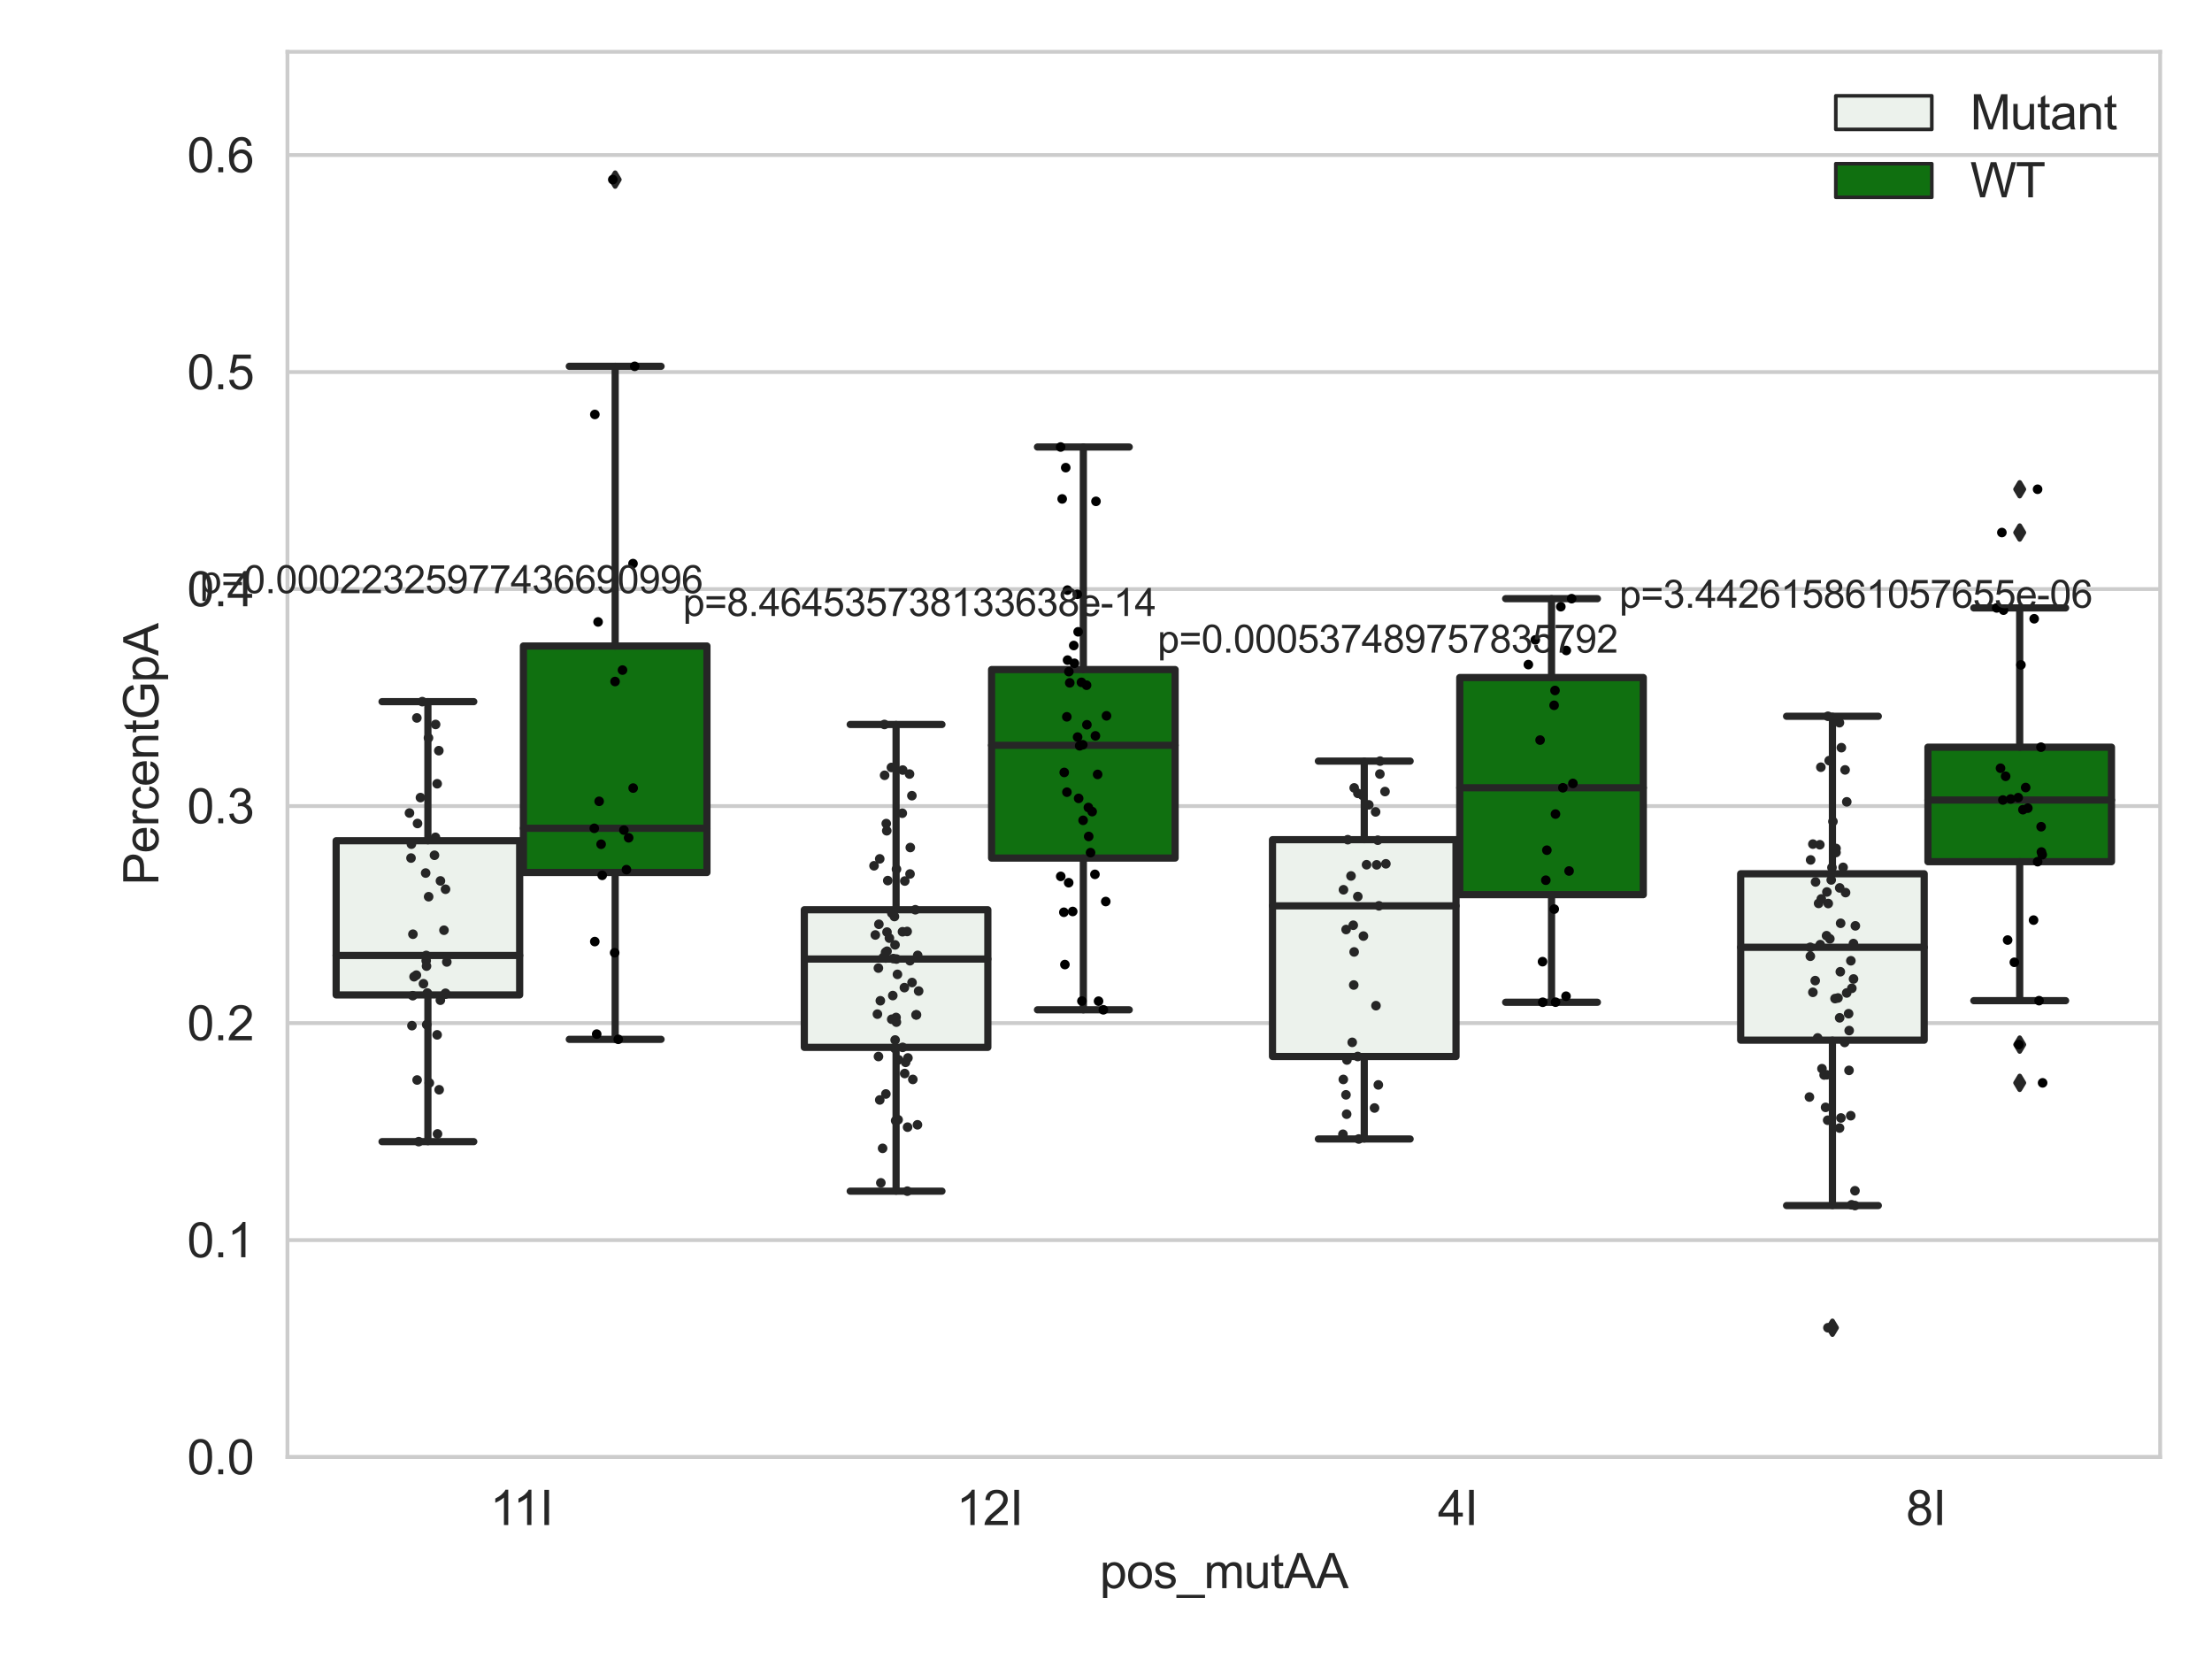 <?xml version="1.0" encoding="utf-8" standalone="no"?>
<!DOCTYPE svg PUBLIC "-//W3C//DTD SVG 1.1//EN"
  "http://www.w3.org/Graphics/SVG/1.1/DTD/svg11.dtd">
<svg xmlns:xlink="http://www.w3.org/1999/xlink" width="460.8pt" height="345.6pt" viewBox="0 0 460.8 345.6" xmlns="http://www.w3.org/2000/svg" version="1.1">
 <defs>
  <style type="text/css">*{stroke-linejoin: round; stroke-linecap: butt}</style>
 </defs>
 <g id="figure_1">
  <g id="patch_1">
   <path d="M 0 345.6 
L 460.8 345.6 
L 460.8 0 
L 0 0 
z
" style="fill: #ffffff"/>
  </g>
  <g id="axes_1">
   <g id="patch_2">
    <path d="M 59.881 303.539 
L 450 303.539 
L 450 10.8 
L 59.881 10.8 
z
" style="fill: #ffffff"/>
   </g>
   <g id="matplotlib.axis_1">
    <g id="xtick_1">
     <g id="text_1">
      <!-- 11I -->
      <g style="fill: #262626" transform="translate(102.065 317.697)scale(0.1 -0.1)">
       <defs>
        <path id="ArialMT-31" d="M 2384 0 
L 1822 0 
L 1822 3584 
Q 1619 3391 1289 3197 
Q 959 3003 697 2906 
L 697 3450 
Q 1169 3672 1522 3987 
Q 1875 4303 2022 4600 
L 2384 4600 
L 2384 0 
z
" transform="scale(0.016)"/>
        <path id="ArialMT-49" d="M 597 0 
L 597 4581 
L 1203 4581 
L 1203 0 
L 597 0 
z
" transform="scale(0.016)"/>
       </defs>
       <use xlink:href="#ArialMT-31"/>
       <use xlink:href="#ArialMT-31" x="48.24"/>
       <use xlink:href="#ArialMT-49" x="103.855"/>
      </g>
     </g>
    </g>
    <g id="xtick_2">
     <g id="text_2">
      <!-- 12I -->
      <g style="fill: #262626" transform="translate(199.226 317.697)scale(0.1 -0.1)">
       <defs>
        <path id="ArialMT-32" d="M 3222 541 
L 3222 0 
L 194 0 
Q 188 203 259 391 
Q 375 700 629 1000 
Q 884 1300 1366 1694 
Q 2113 2306 2375 2664 
Q 2638 3022 2638 3341 
Q 2638 3675 2398 3904 
Q 2159 4134 1775 4134 
Q 1369 4134 1125 3890 
Q 881 3647 878 3216 
L 300 3275 
Q 359 3922 746 4261 
Q 1134 4600 1788 4600 
Q 2447 4600 2831 4234 
Q 3216 3869 3216 3328 
Q 3216 3053 3103 2787 
Q 2991 2522 2730 2228 
Q 2469 1934 1863 1422 
Q 1356 997 1212 845 
Q 1069 694 975 541 
L 3222 541 
z
" transform="scale(0.016)"/>
       </defs>
       <use xlink:href="#ArialMT-31"/>
       <use xlink:href="#ArialMT-32" x="55.615"/>
       <use xlink:href="#ArialMT-49" x="111.23"/>
      </g>
     </g>
    </g>
    <g id="xtick_3">
     <g id="text_3">
      <!-- 4I -->
      <g style="fill: #262626" transform="translate(299.536 317.697)scale(0.1 -0.1)">
       <defs>
        <path id="ArialMT-34" d="M 2069 0 
L 2069 1097 
L 81 1097 
L 81 1613 
L 2172 4581 
L 2631 4581 
L 2631 1613 
L 3250 1613 
L 3250 1097 
L 2631 1097 
L 2631 0 
L 2069 0 
z
M 2069 1613 
L 2069 3678 
L 634 1613 
L 2069 1613 
z
" transform="scale(0.016)"/>
       </defs>
       <use xlink:href="#ArialMT-34"/>
       <use xlink:href="#ArialMT-49" x="55.615"/>
      </g>
     </g>
    </g>
    <g id="xtick_4">
     <g id="text_4">
      <!-- 8I -->
      <g style="fill: #262626" transform="translate(397.066 317.697)scale(0.1 -0.1)">
       <defs>
        <path id="ArialMT-38" d="M 1131 2484 
Q 781 2613 612 2850 
Q 444 3088 444 3419 
Q 444 3919 803 4259 
Q 1163 4600 1759 4600 
Q 2359 4600 2725 4251 
Q 3091 3903 3091 3403 
Q 3091 3084 2923 2848 
Q 2756 2613 2416 2484 
Q 2838 2347 3058 2040 
Q 3278 1734 3278 1309 
Q 3278 722 2862 322 
Q 2447 -78 1769 -78 
Q 1091 -78 675 323 
Q 259 725 259 1325 
Q 259 1772 486 2073 
Q 713 2375 1131 2484 
z
M 1019 3438 
Q 1019 3113 1228 2906 
Q 1438 2700 1772 2700 
Q 2097 2700 2305 2904 
Q 2513 3109 2513 3406 
Q 2513 3716 2298 3927 
Q 2084 4138 1766 4138 
Q 1444 4138 1231 3931 
Q 1019 3725 1019 3438 
z
M 838 1322 
Q 838 1081 952 856 
Q 1066 631 1291 507 
Q 1516 384 1775 384 
Q 2178 384 2440 643 
Q 2703 903 2703 1303 
Q 2703 1709 2433 1975 
Q 2163 2241 1756 2241 
Q 1359 2241 1098 1978 
Q 838 1716 838 1322 
z
" transform="scale(0.016)"/>
       </defs>
       <use xlink:href="#ArialMT-38"/>
       <use xlink:href="#ArialMT-49" x="55.615"/>
      </g>
     </g>
    </g>
    <g id="text_5">
     <!-- pos_mutAA -->
     <g style="fill: #262626" transform="translate(229.095 330.842)scale(0.1 -0.1)">
      <defs>
       <path id="ArialMT-70" d="M 422 -1272 
L 422 3319 
L 934 3319 
L 934 2888 
Q 1116 3141 1344 3267 
Q 1572 3394 1897 3394 
Q 2322 3394 2647 3175 
Q 2972 2956 3137 2557 
Q 3303 2159 3303 1684 
Q 3303 1175 3120 767 
Q 2938 359 2589 142 
Q 2241 -75 1856 -75 
Q 1575 -75 1351 44 
Q 1128 163 984 344 
L 984 -1272 
L 422 -1272 
z
M 931 1641 
Q 931 1000 1190 694 
Q 1450 388 1819 388 
Q 2194 388 2461 705 
Q 2728 1022 2728 1688 
Q 2728 2322 2467 2637 
Q 2206 2953 1844 2953 
Q 1484 2953 1207 2617 
Q 931 2281 931 1641 
z
" transform="scale(0.016)"/>
       <path id="ArialMT-6f" d="M 213 1659 
Q 213 2581 725 3025 
Q 1153 3394 1769 3394 
Q 2453 3394 2887 2945 
Q 3322 2497 3322 1706 
Q 3322 1066 3130 698 
Q 2938 331 2570 128 
Q 2203 -75 1769 -75 
Q 1072 -75 642 372 
Q 213 819 213 1659 
z
M 791 1659 
Q 791 1022 1069 705 
Q 1347 388 1769 388 
Q 2188 388 2466 706 
Q 2744 1025 2744 1678 
Q 2744 2294 2464 2611 
Q 2184 2928 1769 2928 
Q 1347 2928 1069 2612 
Q 791 2297 791 1659 
z
" transform="scale(0.016)"/>
       <path id="ArialMT-73" d="M 197 991 
L 753 1078 
Q 800 744 1014 566 
Q 1228 388 1613 388 
Q 2000 388 2187 545 
Q 2375 703 2375 916 
Q 2375 1106 2209 1216 
Q 2094 1291 1634 1406 
Q 1016 1563 777 1677 
Q 538 1791 414 1992 
Q 291 2194 291 2438 
Q 291 2659 392 2848 
Q 494 3038 669 3163 
Q 800 3259 1026 3326 
Q 1253 3394 1513 3394 
Q 1903 3394 2198 3281 
Q 2494 3169 2634 2976 
Q 2775 2784 2828 2463 
L 2278 2388 
Q 2241 2644 2061 2787 
Q 1881 2931 1553 2931 
Q 1166 2931 1000 2803 
Q 834 2675 834 2503 
Q 834 2394 903 2306 
Q 972 2216 1119 2156 
Q 1203 2125 1616 2013 
Q 2213 1853 2448 1751 
Q 2684 1650 2818 1456 
Q 2953 1263 2953 975 
Q 2953 694 2789 445 
Q 2625 197 2315 61 
Q 2006 -75 1616 -75 
Q 969 -75 630 194 
Q 291 463 197 991 
z
" transform="scale(0.016)"/>
       <path id="ArialMT-5f" d="M -97 -1272 
L -97 -866 
L 3631 -866 
L 3631 -1272 
L -97 -1272 
z
" transform="scale(0.016)"/>
       <path id="ArialMT-6d" d="M 422 0 
L 422 3319 
L 925 3319 
L 925 2853 
Q 1081 3097 1340 3245 
Q 1600 3394 1931 3394 
Q 2300 3394 2536 3241 
Q 2772 3088 2869 2813 
Q 3263 3394 3894 3394 
Q 4388 3394 4653 3120 
Q 4919 2847 4919 2278 
L 4919 0 
L 4359 0 
L 4359 2091 
Q 4359 2428 4304 2576 
Q 4250 2725 4106 2815 
Q 3963 2906 3769 2906 
Q 3419 2906 3187 2673 
Q 2956 2441 2956 1928 
L 2956 0 
L 2394 0 
L 2394 2156 
Q 2394 2531 2256 2718 
Q 2119 2906 1806 2906 
Q 1569 2906 1367 2781 
Q 1166 2656 1075 2415 
Q 984 2175 984 1722 
L 984 0 
L 422 0 
z
" transform="scale(0.016)"/>
       <path id="ArialMT-75" d="M 2597 0 
L 2597 488 
Q 2209 -75 1544 -75 
Q 1250 -75 995 37 
Q 741 150 617 320 
Q 494 491 444 738 
Q 409 903 409 1263 
L 409 3319 
L 972 3319 
L 972 1478 
Q 972 1038 1006 884 
Q 1059 663 1231 536 
Q 1403 409 1656 409 
Q 1909 409 2131 539 
Q 2353 669 2445 892 
Q 2538 1116 2538 1541 
L 2538 3319 
L 3100 3319 
L 3100 0 
L 2597 0 
z
" transform="scale(0.016)"/>
       <path id="ArialMT-74" d="M 1650 503 
L 1731 6 
Q 1494 -44 1306 -44 
Q 1000 -44 831 53 
Q 663 150 594 308 
Q 525 466 525 972 
L 525 2881 
L 113 2881 
L 113 3319 
L 525 3319 
L 525 4141 
L 1084 4478 
L 1084 3319 
L 1650 3319 
L 1650 2881 
L 1084 2881 
L 1084 941 
Q 1084 700 1114 631 
Q 1144 563 1211 522 
Q 1278 481 1403 481 
Q 1497 481 1650 503 
z
" transform="scale(0.016)"/>
       <path id="ArialMT-41" d="M -9 0 
L 1750 4581 
L 2403 4581 
L 4278 0 
L 3588 0 
L 3053 1388 
L 1138 1388 
L 634 0 
L -9 0 
z
M 1313 1881 
L 2866 1881 
L 2388 3150 
Q 2169 3728 2063 4100 
Q 1975 3659 1816 3225 
L 1313 1881 
z
" transform="scale(0.016)"/>
      </defs>
      <use xlink:href="#ArialMT-70"/>
      <use xlink:href="#ArialMT-6f" x="55.615"/>
      <use xlink:href="#ArialMT-73" x="111.23"/>
      <use xlink:href="#ArialMT-5f" x="161.23"/>
      <use xlink:href="#ArialMT-6d" x="216.846"/>
      <use xlink:href="#ArialMT-75" x="300.146"/>
      <use xlink:href="#ArialMT-74" x="355.762"/>
      <use xlink:href="#ArialMT-41" x="383.545"/>
      <use xlink:href="#ArialMT-41" x="450.244"/>
     </g>
    </g>
   </g>
   <g id="matplotlib.axis_2">
    <g id="ytick_1">
     <g id="line2d_1">
      <path d="M 59.881 303.539 
L 450 303.539 
" clip-path="url(#p718d320848)" style="fill: none; stroke: #cccccc; stroke-width: 0.8; stroke-linecap: round"/>
     </g>
     <g id="text_6">
      <!-- 0.0 -->
      <g style="fill: #262626" transform="translate(38.981 307.118)scale(0.1 -0.1)">
       <defs>
        <path id="ArialMT-30" d="M 266 2259 
Q 266 3072 433 3567 
Q 600 4063 929 4331 
Q 1259 4600 1759 4600 
Q 2128 4600 2406 4451 
Q 2684 4303 2865 4023 
Q 3047 3744 3150 3342 
Q 3253 2941 3253 2259 
Q 3253 1453 3087 958 
Q 2922 463 2592 192 
Q 2263 -78 1759 -78 
Q 1097 -78 719 397 
Q 266 969 266 2259 
z
M 844 2259 
Q 844 1131 1108 757 
Q 1372 384 1759 384 
Q 2147 384 2411 759 
Q 2675 1134 2675 2259 
Q 2675 3391 2411 3762 
Q 2147 4134 1753 4134 
Q 1366 4134 1134 3806 
Q 844 3388 844 2259 
z
" transform="scale(0.016)"/>
        <path id="ArialMT-2e" d="M 581 0 
L 581 641 
L 1222 641 
L 1222 0 
L 581 0 
z
" transform="scale(0.016)"/>
       </defs>
       <use xlink:href="#ArialMT-30"/>
       <use xlink:href="#ArialMT-2e" x="55.615"/>
       <use xlink:href="#ArialMT-30" x="83.398"/>
      </g>
     </g>
    </g>
    <g id="ytick_2">
     <g id="line2d_2">
      <path d="M 59.881 258.333 
L 450 258.333 
" clip-path="url(#p718d320848)" style="fill: none; stroke: #cccccc; stroke-width: 0.8; stroke-linecap: round"/>
     </g>
     <g id="text_7">
      <!-- 0.1 -->
      <g style="fill: #262626" transform="translate(38.981 261.912)scale(0.1 -0.1)">
       <use xlink:href="#ArialMT-30"/>
       <use xlink:href="#ArialMT-2e" x="55.615"/>
       <use xlink:href="#ArialMT-31" x="83.398"/>
      </g>
     </g>
    </g>
    <g id="ytick_3">
     <g id="line2d_3">
      <path d="M 59.881 213.127 
L 450 213.127 
" clip-path="url(#p718d320848)" style="fill: none; stroke: #cccccc; stroke-width: 0.8; stroke-linecap: round"/>
     </g>
     <g id="text_8">
      <!-- 0.2 -->
      <g style="fill: #262626" transform="translate(38.981 216.706)scale(0.1 -0.1)">
       <use xlink:href="#ArialMT-30"/>
       <use xlink:href="#ArialMT-2e" x="55.615"/>
       <use xlink:href="#ArialMT-32" x="83.398"/>
      </g>
     </g>
    </g>
    <g id="ytick_4">
     <g id="line2d_4">
      <path d="M 59.881 167.921 
L 450 167.921 
" clip-path="url(#p718d320848)" style="fill: none; stroke: #cccccc; stroke-width: 0.8; stroke-linecap: round"/>
     </g>
     <g id="text_9">
      <!-- 0.3 -->
      <g style="fill: #262626" transform="translate(38.981 171.5)scale(0.1 -0.1)">
       <defs>
        <path id="ArialMT-33" d="M 269 1209 
L 831 1284 
Q 928 806 1161 595 
Q 1394 384 1728 384 
Q 2125 384 2398 659 
Q 2672 934 2672 1341 
Q 2672 1728 2419 1979 
Q 2166 2231 1775 2231 
Q 1616 2231 1378 2169 
L 1441 2663 
Q 1497 2656 1531 2656 
Q 1891 2656 2178 2843 
Q 2466 3031 2466 3422 
Q 2466 3731 2256 3934 
Q 2047 4138 1716 4138 
Q 1388 4138 1169 3931 
Q 950 3725 888 3313 
L 325 3413 
Q 428 3978 793 4289 
Q 1159 4600 1703 4600 
Q 2078 4600 2393 4439 
Q 2709 4278 2876 4000 
Q 3044 3722 3044 3409 
Q 3044 3113 2884 2869 
Q 2725 2625 2413 2481 
Q 2819 2388 3044 2092 
Q 3269 1797 3269 1353 
Q 3269 753 2831 336 
Q 2394 -81 1725 -81 
Q 1122 -81 723 278 
Q 325 638 269 1209 
z
" transform="scale(0.016)"/>
       </defs>
       <use xlink:href="#ArialMT-30"/>
       <use xlink:href="#ArialMT-2e" x="55.615"/>
       <use xlink:href="#ArialMT-33" x="83.398"/>
      </g>
     </g>
    </g>
    <g id="ytick_5">
     <g id="line2d_5">
      <path d="M 59.881 122.715 
L 450 122.715 
" clip-path="url(#p718d320848)" style="fill: none; stroke: #cccccc; stroke-width: 0.8; stroke-linecap: round"/>
     </g>
     <g id="text_10">
      <!-- 0.4 -->
      <g style="fill: #262626" transform="translate(38.981 126.294)scale(0.1 -0.1)">
       <use xlink:href="#ArialMT-30"/>
       <use xlink:href="#ArialMT-2e" x="55.615"/>
       <use xlink:href="#ArialMT-34" x="83.398"/>
      </g>
     </g>
    </g>
    <g id="ytick_6">
     <g id="line2d_6">
      <path d="M 59.881 77.509 
L 450 77.509 
" clip-path="url(#p718d320848)" style="fill: none; stroke: #cccccc; stroke-width: 0.8; stroke-linecap: round"/>
     </g>
     <g id="text_11">
      <!-- 0.5 -->
      <g style="fill: #262626" transform="translate(38.981 81.088)scale(0.1 -0.1)">
       <defs>
        <path id="ArialMT-35" d="M 266 1200 
L 856 1250 
Q 922 819 1161 601 
Q 1400 384 1738 384 
Q 2144 384 2425 690 
Q 2706 997 2706 1503 
Q 2706 1984 2436 2262 
Q 2166 2541 1728 2541 
Q 1456 2541 1237 2417 
Q 1019 2294 894 2097 
L 366 2166 
L 809 4519 
L 3088 4519 
L 3088 3981 
L 1259 3981 
L 1013 2750 
Q 1425 3038 1878 3038 
Q 2478 3038 2890 2622 
Q 3303 2206 3303 1553 
Q 3303 931 2941 478 
Q 2500 -78 1738 -78 
Q 1113 -78 717 272 
Q 322 622 266 1200 
z
" transform="scale(0.016)"/>
       </defs>
       <use xlink:href="#ArialMT-30"/>
       <use xlink:href="#ArialMT-2e" x="55.615"/>
       <use xlink:href="#ArialMT-35" x="83.398"/>
      </g>
     </g>
    </g>
    <g id="ytick_7">
     <g id="line2d_7">
      <path d="M 59.881 32.303 
L 450 32.303 
" clip-path="url(#p718d320848)" style="fill: none; stroke: #cccccc; stroke-width: 0.8; stroke-linecap: round"/>
     </g>
     <g id="text_12">
      <!-- 0.6 -->
      <g style="fill: #262626" transform="translate(38.981 35.882)scale(0.1 -0.1)">
       <defs>
        <path id="ArialMT-36" d="M 3184 3459 
L 2625 3416 
Q 2550 3747 2413 3897 
Q 2184 4138 1850 4138 
Q 1581 4138 1378 3988 
Q 1113 3794 959 3422 
Q 806 3050 800 2363 
Q 1003 2672 1297 2822 
Q 1591 2972 1913 2972 
Q 2475 2972 2870 2558 
Q 3266 2144 3266 1488 
Q 3266 1056 3080 686 
Q 2894 316 2569 119 
Q 2244 -78 1831 -78 
Q 1128 -78 684 439 
Q 241 956 241 2144 
Q 241 3472 731 4075 
Q 1159 4600 1884 4600 
Q 2425 4600 2770 4297 
Q 3116 3994 3184 3459 
z
M 888 1484 
Q 888 1194 1011 928 
Q 1134 663 1356 523 
Q 1578 384 1822 384 
Q 2178 384 2434 671 
Q 2691 959 2691 1453 
Q 2691 1928 2437 2201 
Q 2184 2475 1800 2475 
Q 1419 2475 1153 2201 
Q 888 1928 888 1484 
z
" transform="scale(0.016)"/>
       </defs>
       <use xlink:href="#ArialMT-30"/>
       <use xlink:href="#ArialMT-2e" x="55.615"/>
       <use xlink:href="#ArialMT-36" x="83.398"/>
      </g>
     </g>
    </g>
    <g id="text_13">
     <!-- PercentGpA -->
     <g style="fill: #262626" transform="translate(32.994 184.405)rotate(-90)scale(0.1 -0.1)">
      <defs>
       <path id="ArialMT-50" d="M 494 0 
L 494 4581 
L 2222 4581 
Q 2678 4581 2919 4538 
Q 3256 4481 3484 4323 
Q 3713 4166 3852 3881 
Q 3991 3597 3991 3256 
Q 3991 2672 3619 2267 
Q 3247 1863 2275 1863 
L 1100 1863 
L 1100 0 
L 494 0 
z
M 1100 2403 
L 2284 2403 
Q 2872 2403 3119 2622 
Q 3366 2841 3366 3238 
Q 3366 3525 3220 3729 
Q 3075 3934 2838 4000 
Q 2684 4041 2272 4041 
L 1100 4041 
L 1100 2403 
z
" transform="scale(0.016)"/>
       <path id="ArialMT-65" d="M 2694 1069 
L 3275 997 
Q 3138 488 2766 206 
Q 2394 -75 1816 -75 
Q 1088 -75 661 373 
Q 234 822 234 1631 
Q 234 2469 665 2931 
Q 1097 3394 1784 3394 
Q 2450 3394 2872 2941 
Q 3294 2488 3294 1666 
Q 3294 1616 3291 1516 
L 816 1516 
Q 847 969 1125 678 
Q 1403 388 1819 388 
Q 2128 388 2347 550 
Q 2566 713 2694 1069 
z
M 847 1978 
L 2700 1978 
Q 2663 2397 2488 2606 
Q 2219 2931 1791 2931 
Q 1403 2931 1139 2672 
Q 875 2413 847 1978 
z
" transform="scale(0.016)"/>
       <path id="ArialMT-72" d="M 416 0 
L 416 3319 
L 922 3319 
L 922 2816 
Q 1116 3169 1280 3281 
Q 1444 3394 1641 3394 
Q 1925 3394 2219 3213 
L 2025 2691 
Q 1819 2813 1613 2813 
Q 1428 2813 1281 2702 
Q 1134 2591 1072 2394 
Q 978 2094 978 1738 
L 978 0 
L 416 0 
z
" transform="scale(0.016)"/>
       <path id="ArialMT-63" d="M 2588 1216 
L 3141 1144 
Q 3050 572 2676 248 
Q 2303 -75 1759 -75 
Q 1078 -75 664 370 
Q 250 816 250 1647 
Q 250 2184 428 2587 
Q 606 2991 970 3192 
Q 1334 3394 1763 3394 
Q 2303 3394 2647 3120 
Q 2991 2847 3088 2344 
L 2541 2259 
Q 2463 2594 2264 2762 
Q 2066 2931 1784 2931 
Q 1359 2931 1093 2626 
Q 828 2322 828 1663 
Q 828 994 1084 691 
Q 1341 388 1753 388 
Q 2084 388 2306 591 
Q 2528 794 2588 1216 
z
" transform="scale(0.016)"/>
       <path id="ArialMT-6e" d="M 422 0 
L 422 3319 
L 928 3319 
L 928 2847 
Q 1294 3394 1984 3394 
Q 2284 3394 2536 3286 
Q 2788 3178 2913 3003 
Q 3038 2828 3088 2588 
Q 3119 2431 3119 2041 
L 3119 0 
L 2556 0 
L 2556 2019 
Q 2556 2363 2490 2533 
Q 2425 2703 2258 2804 
Q 2091 2906 1866 2906 
Q 1506 2906 1245 2678 
Q 984 2450 984 1813 
L 984 0 
L 422 0 
z
" transform="scale(0.016)"/>
       <path id="ArialMT-47" d="M 2638 1797 
L 2638 2334 
L 4578 2338 
L 4578 638 
Q 4131 281 3656 101 
Q 3181 -78 2681 -78 
Q 2006 -78 1454 211 
Q 903 500 622 1047 
Q 341 1594 341 2269 
Q 341 2938 620 3517 
Q 900 4097 1425 4378 
Q 1950 4659 2634 4659 
Q 3131 4659 3532 4498 
Q 3934 4338 4162 4050 
Q 4391 3763 4509 3300 
L 3963 3150 
Q 3859 3500 3706 3700 
Q 3553 3900 3268 4020 
Q 2984 4141 2638 4141 
Q 2222 4141 1919 4014 
Q 1616 3888 1430 3681 
Q 1244 3475 1141 3228 
Q 966 2803 966 2306 
Q 966 1694 1177 1281 
Q 1388 869 1791 669 
Q 2194 469 2647 469 
Q 3041 469 3416 620 
Q 3791 772 3984 944 
L 3984 1797 
L 2638 1797 
z
" transform="scale(0.016)"/>
      </defs>
      <use xlink:href="#ArialMT-50"/>
      <use xlink:href="#ArialMT-65" x="66.699"/>
      <use xlink:href="#ArialMT-72" x="122.314"/>
      <use xlink:href="#ArialMT-63" x="155.615"/>
      <use xlink:href="#ArialMT-65" x="205.615"/>
      <use xlink:href="#ArialMT-6e" x="261.23"/>
      <use xlink:href="#ArialMT-74" x="316.846"/>
      <use xlink:href="#ArialMT-47" x="344.629"/>
      <use xlink:href="#ArialMT-70" x="422.412"/>
      <use xlink:href="#ArialMT-41" x="478.027"/>
     </g>
    </g>
   </g>
   <g id="patch_3">
    <path d="M 70.024 207.261 
L 108.256 207.261 
L 108.256 175.142 
L 70.024 175.142 
L 70.024 207.261 
z
" clip-path="url(#p718d320848)" style="fill: #ecf2ec; stroke: #262626; stroke-width: 1.5; stroke-linejoin: miter"/>
   </g>
   <g id="patch_4">
    <path d="M 109.036 181.756 
L 147.268 181.756 
L 147.268 134.575 
L 109.036 134.575 
L 109.036 181.756 
z
" clip-path="url(#p718d320848)" style="fill: #107010; stroke: #262626; stroke-width: 1.5; stroke-linejoin: miter"/>
   </g>
   <g id="patch_5">
    <path d="M 167.554 218.184 
L 205.786 218.184 
L 205.786 189.518 
L 167.554 189.518 
L 167.554 218.184 
z
" clip-path="url(#p718d320848)" style="fill: #ecf2ec; stroke: #262626; stroke-width: 1.5; stroke-linejoin: miter"/>
   </g>
   <g id="patch_6">
    <path d="M 206.566 178.75 
L 244.798 178.75 
L 244.798 139.483 
L 206.566 139.483 
L 206.566 178.75 
z
" clip-path="url(#p718d320848)" style="fill: #107010; stroke: #262626; stroke-width: 1.5; stroke-linejoin: miter"/>
   </g>
   <g id="patch_7">
    <path d="M 265.084 220.089 
L 303.315 220.089 
L 303.315 174.922 
L 265.084 174.922 
L 265.084 220.089 
z
" clip-path="url(#p718d320848)" style="fill: #ecf2ec; stroke: #262626; stroke-width: 1.5; stroke-linejoin: miter"/>
   </g>
   <g id="patch_8">
    <path d="M 304.096 186.372 
L 342.327 186.372 
L 342.327 141.142 
L 304.096 141.142 
L 304.096 186.372 
z
" clip-path="url(#p718d320848)" style="fill: #107010; stroke: #262626; stroke-width: 1.5; stroke-linejoin: miter"/>
   </g>
   <g id="patch_9">
    <path d="M 362.613 216.69 
L 400.845 216.69 
L 400.845 182.019 
L 362.613 182.019 
L 362.613 216.69 
z
" clip-path="url(#p718d320848)" style="fill: #ecf2ec; stroke: #262626; stroke-width: 1.5; stroke-linejoin: miter"/>
   </g>
   <g id="patch_10">
    <path d="M 401.625 179.504 
L 439.857 179.504 
L 439.857 155.653 
L 401.625 155.653 
L 401.625 179.504 
z
" clip-path="url(#p718d320848)" style="fill: #107010; stroke: #262626; stroke-width: 1.5; stroke-linejoin: miter"/>
   </g>
   <g id="patch_11">
    <path d="M 108.646 303.539 
L 108.646 303.539 
L 108.646 303.539 
L 108.646 303.539 
z
" clip-path="url(#p718d320848)" style="fill: #ecf2ec; stroke: #262626; stroke-width: 0.75; stroke-linejoin: miter"/>
   </g>
   <g id="patch_12">
    <path d="M 108.646 303.539 
L 108.646 303.539 
L 108.646 303.539 
L 108.646 303.539 
z
" clip-path="url(#p718d320848)" style="fill: #107010; stroke: #262626; stroke-width: 0.75; stroke-linejoin: miter"/>
   </g>
   <g id="PathCollection_1"/>
   <g id="PathCollection_2"/>
   <g id="line2d_8">
    <path d="M 89.14 207.261 
L 89.14 237.823 
" clip-path="url(#p718d320848)" style="fill: none; stroke: #262626; stroke-width: 1.5; stroke-linecap: round"/>
   </g>
   <g id="line2d_9">
    <path d="M 89.14 175.142 
L 89.14 146.167 
" clip-path="url(#p718d320848)" style="fill: none; stroke: #262626; stroke-width: 1.5; stroke-linecap: round"/>
   </g>
   <g id="line2d_10">
    <path d="M 79.582 237.823 
L 98.698 237.823 
" clip-path="url(#p718d320848)" style="fill: none; stroke: #262626; stroke-width: 1.5; stroke-linecap: round"/>
   </g>
   <g id="line2d_11">
    <path d="M 79.582 146.167 
L 98.698 146.167 
" clip-path="url(#p718d320848)" style="fill: none; stroke: #262626; stroke-width: 1.5; stroke-linecap: round"/>
   </g>
   <g id="line2d_12"/>
   <g id="line2d_13">
    <path d="M 128.152 181.756 
L 128.152 216.511 
" clip-path="url(#p718d320848)" style="fill: none; stroke: #262626; stroke-width: 1.5; stroke-linecap: round"/>
   </g>
   <g id="line2d_14">
    <path d="M 128.152 134.575 
L 128.152 76.308 
" clip-path="url(#p718d320848)" style="fill: none; stroke: #262626; stroke-width: 1.5; stroke-linecap: round"/>
   </g>
   <g id="line2d_15">
    <path d="M 118.594 216.511 
L 137.71 216.511 
" clip-path="url(#p718d320848)" style="fill: none; stroke: #262626; stroke-width: 1.5; stroke-linecap: round"/>
   </g>
   <g id="line2d_16">
    <path d="M 118.594 76.308 
L 137.71 76.308 
" clip-path="url(#p718d320848)" style="fill: none; stroke: #262626; stroke-width: 1.5; stroke-linecap: round"/>
   </g>
   <g id="line2d_17">
    <defs>
     <path id="m7c20340390" d="M -0 1.414 
L 0.849 0 
L 0 -1.414 
L -0.849 -0 
z
" style="stroke: #262626; stroke-linejoin: miter"/>
    </defs>
    <g clip-path="url(#p718d320848)">
     <use xlink:href="#m7c20340390" x="128.152" y="37.413" style="fill: #262626; stroke: #262626; stroke-linejoin: miter"/>
    </g>
   </g>
   <g id="line2d_18">
    <path d="M 186.67 218.184 
L 186.67 248.139 
" clip-path="url(#p718d320848)" style="fill: none; stroke: #262626; stroke-width: 1.5; stroke-linecap: round"/>
   </g>
   <g id="line2d_19">
    <path d="M 186.67 189.518 
L 186.67 150.923 
" clip-path="url(#p718d320848)" style="fill: none; stroke: #262626; stroke-width: 1.5; stroke-linecap: round"/>
   </g>
   <g id="line2d_20">
    <path d="M 177.112 248.139 
L 196.228 248.139 
" clip-path="url(#p718d320848)" style="fill: none; stroke: #262626; stroke-width: 1.5; stroke-linecap: round"/>
   </g>
   <g id="line2d_21">
    <path d="M 177.112 150.923 
L 196.228 150.923 
" clip-path="url(#p718d320848)" style="fill: none; stroke: #262626; stroke-width: 1.5; stroke-linecap: round"/>
   </g>
   <g id="line2d_22"/>
   <g id="line2d_23">
    <path d="M 225.682 178.75 
L 225.682 210.363 
" clip-path="url(#p718d320848)" style="fill: none; stroke: #262626; stroke-width: 1.5; stroke-linecap: round"/>
   </g>
   <g id="line2d_24">
    <path d="M 225.682 139.483 
L 225.682 93.121 
" clip-path="url(#p718d320848)" style="fill: none; stroke: #262626; stroke-width: 1.5; stroke-linecap: round"/>
   </g>
   <g id="line2d_25">
    <path d="M 216.124 210.363 
L 235.24 210.363 
" clip-path="url(#p718d320848)" style="fill: none; stroke: #262626; stroke-width: 1.5; stroke-linecap: round"/>
   </g>
   <g id="line2d_26">
    <path d="M 216.124 93.121 
L 235.24 93.121 
" clip-path="url(#p718d320848)" style="fill: none; stroke: #262626; stroke-width: 1.5; stroke-linecap: round"/>
   </g>
   <g id="line2d_27"/>
   <g id="line2d_28">
    <path d="M 284.2 220.089 
L 284.2 237.274 
" clip-path="url(#p718d320848)" style="fill: none; stroke: #262626; stroke-width: 1.5; stroke-linecap: round"/>
   </g>
   <g id="line2d_29">
    <path d="M 284.2 174.922 
L 284.2 158.552 
" clip-path="url(#p718d320848)" style="fill: none; stroke: #262626; stroke-width: 1.5; stroke-linecap: round"/>
   </g>
   <g id="line2d_30">
    <path d="M 274.642 237.274 
L 293.757 237.274 
" clip-path="url(#p718d320848)" style="fill: none; stroke: #262626; stroke-width: 1.5; stroke-linecap: round"/>
   </g>
   <g id="line2d_31">
    <path d="M 274.642 158.552 
L 293.757 158.552 
" clip-path="url(#p718d320848)" style="fill: none; stroke: #262626; stroke-width: 1.5; stroke-linecap: round"/>
   </g>
   <g id="line2d_32"/>
   <g id="line2d_33">
    <path d="M 323.211 186.372 
L 323.211 208.792 
" clip-path="url(#p718d320848)" style="fill: none; stroke: #262626; stroke-width: 1.5; stroke-linecap: round"/>
   </g>
   <g id="line2d_34">
    <path d="M 323.211 141.142 
L 323.211 124.714 
" clip-path="url(#p718d320848)" style="fill: none; stroke: #262626; stroke-width: 1.5; stroke-linecap: round"/>
   </g>
   <g id="line2d_35">
    <path d="M 313.653 208.792 
L 332.769 208.792 
" clip-path="url(#p718d320848)" style="fill: none; stroke: #262626; stroke-width: 1.5; stroke-linecap: round"/>
   </g>
   <g id="line2d_36">
    <path d="M 313.653 124.714 
L 332.769 124.714 
" clip-path="url(#p718d320848)" style="fill: none; stroke: #262626; stroke-width: 1.5; stroke-linecap: round"/>
   </g>
   <g id="line2d_37"/>
   <g id="line2d_38">
    <path d="M 381.729 216.69 
L 381.729 251.138 
" clip-path="url(#p718d320848)" style="fill: none; stroke: #262626; stroke-width: 1.5; stroke-linecap: round"/>
   </g>
   <g id="line2d_39">
    <path d="M 381.729 182.019 
L 381.729 149.212 
" clip-path="url(#p718d320848)" style="fill: none; stroke: #262626; stroke-width: 1.5; stroke-linecap: round"/>
   </g>
   <g id="line2d_40">
    <path d="M 372.171 251.138 
L 391.287 251.138 
" clip-path="url(#p718d320848)" style="fill: none; stroke: #262626; stroke-width: 1.5; stroke-linecap: round"/>
   </g>
   <g id="line2d_41">
    <path d="M 372.171 149.212 
L 391.287 149.212 
" clip-path="url(#p718d320848)" style="fill: none; stroke: #262626; stroke-width: 1.5; stroke-linecap: round"/>
   </g>
   <g id="line2d_42">
    <g clip-path="url(#p718d320848)">
     <use xlink:href="#m7c20340390" x="381.729" y="276.592" style="fill: #262626; stroke: #262626; stroke-linejoin: miter"/>
    </g>
   </g>
   <g id="line2d_43">
    <path d="M 420.741 179.504 
L 420.741 208.457 
" clip-path="url(#p718d320848)" style="fill: none; stroke: #262626; stroke-width: 1.5; stroke-linecap: round"/>
   </g>
   <g id="line2d_44">
    <path d="M 420.741 155.653 
L 420.741 126.641 
" clip-path="url(#p718d320848)" style="fill: none; stroke: #262626; stroke-width: 1.5; stroke-linecap: round"/>
   </g>
   <g id="line2d_45">
    <path d="M 411.183 208.457 
L 430.299 208.457 
" clip-path="url(#p718d320848)" style="fill: none; stroke: #262626; stroke-width: 1.5; stroke-linecap: round"/>
   </g>
   <g id="line2d_46">
    <path d="M 411.183 126.641 
L 430.299 126.641 
" clip-path="url(#p718d320848)" style="fill: none; stroke: #262626; stroke-width: 1.5; stroke-linecap: round"/>
   </g>
   <g id="line2d_47">
    <g clip-path="url(#p718d320848)">
     <use xlink:href="#m7c20340390" x="420.741" y="225.578" style="fill: #262626; stroke: #262626; stroke-linejoin: miter"/>
     <use xlink:href="#m7c20340390" x="420.741" y="217.609" style="fill: #262626; stroke: #262626; stroke-linejoin: miter"/>
     <use xlink:href="#m7c20340390" x="420.741" y="110.937" style="fill: #262626; stroke: #262626; stroke-linejoin: miter"/>
     <use xlink:href="#m7c20340390" x="420.741" y="101.921" style="fill: #262626; stroke: #262626; stroke-linejoin: miter"/>
    </g>
   </g>
   <g id="line2d_48">
    <path d="M 70.024 199.038 
L 108.256 199.038 
" clip-path="url(#p718d320848)" style="fill: none; stroke: #262626; stroke-width: 1.5; stroke-linecap: round"/>
   </g>
   <g id="line2d_49">
    <path d="M 109.036 172.552 
L 147.268 172.552 
" clip-path="url(#p718d320848)" style="fill: none; stroke: #262626; stroke-width: 1.5; stroke-linecap: round"/>
   </g>
   <g id="line2d_50">
    <path d="M 167.554 199.785 
L 205.786 199.785 
" clip-path="url(#p718d320848)" style="fill: none; stroke: #262626; stroke-width: 1.5; stroke-linecap: round"/>
   </g>
   <g id="line2d_51">
    <path d="M 206.566 155.258 
L 244.798 155.258 
" clip-path="url(#p718d320848)" style="fill: none; stroke: #262626; stroke-width: 1.5; stroke-linecap: round"/>
   </g>
   <g id="line2d_52">
    <path d="M 265.084 188.702 
L 303.315 188.702 
" clip-path="url(#p718d320848)" style="fill: none; stroke: #262626; stroke-width: 1.5; stroke-linecap: round"/>
   </g>
   <g id="line2d_53">
    <path d="M 304.096 164.105 
L 342.327 164.105 
" clip-path="url(#p718d320848)" style="fill: none; stroke: #262626; stroke-width: 1.5; stroke-linecap: round"/>
   </g>
   <g id="line2d_54">
    <path d="M 362.613 197.339 
L 400.845 197.339 
" clip-path="url(#p718d320848)" style="fill: none; stroke: #262626; stroke-width: 1.5; stroke-linecap: round"/>
   </g>
   <g id="line2d_55">
    <path d="M 401.625 166.659 
L 439.857 166.659 
" clip-path="url(#p718d320848)" style="fill: none; stroke: #262626; stroke-width: 1.5; stroke-linecap: round"/>
   </g>
   <g id="patch_13">
    <path d="M 59.881 303.539 
L 59.881 10.8 
" style="fill: none; stroke: #cccccc; stroke-width: 0.8; stroke-linejoin: miter; stroke-linecap: square"/>
   </g>
   <g id="patch_14">
    <path d="M 450 303.539 
L 450 10.8 
" style="fill: none; stroke: #cccccc; stroke-width: 0.8; stroke-linejoin: miter; stroke-linecap: square"/>
   </g>
   <g id="patch_15">
    <path d="M 59.881 303.539 
L 450 303.539 
" style="fill: none; stroke: #cccccc; stroke-width: 0.8; stroke-linejoin: miter; stroke-linecap: square"/>
   </g>
   <g id="patch_16">
    <path d="M 59.881 10.8 
L 450 10.8 
" style="fill: none; stroke: #cccccc; stroke-width: 0.8; stroke-linejoin: miter; stroke-linecap: square"/>
   </g>
   <g id="PathCollection_3">
    <defs>
     <path id="C0_0_98b2ba1279" d="M 0 1 
C 0.265 1 0.52 0.895 0.707 0.707 
C 0.895 0.52 1 0.265 1 -0 
C 1 -0.265 0.895 -0.52 0.707 -0.707 
C 0.52 -0.895 0.265 -1 0 -1 
C -0.265 -1 -0.52 -0.895 -0.707 -0.707 
C -0.895 -0.52 -1 -0.265 -1 0 
C -1 0.265 -0.895 0.52 -0.707 0.707 
C -0.52 0.895 -0.265 1 0 1 
z
"/>
    </defs>
    <g clip-path="url(#p718d320848)">
     <use xlink:href="#C0_0_98b2ba1279" x="86.837" y="149.559" style="fill: #262626"/>
    </g>
    <g clip-path="url(#p718d320848)">
     <use xlink:href="#C0_0_98b2ba1279" x="89.027" y="206.862" style="fill: #262626"/>
    </g>
    <g clip-path="url(#p718d320848)">
     <use xlink:href="#C0_0_98b2ba1279" x="87.966" y="146.167" style="fill: #262626"/>
    </g>
    <g clip-path="url(#p718d320848)">
     <use xlink:href="#C0_0_98b2ba1279" x="86.019" y="194.612" style="fill: #262626"/>
    </g>
    <g clip-path="url(#p718d320848)">
     <use xlink:href="#C0_0_98b2ba1279" x="85.815" y="213.662" style="fill: #262626"/>
    </g>
    <g clip-path="url(#p718d320848)">
     <use xlink:href="#C0_0_98b2ba1279" x="86.892" y="224.983" style="fill: #262626"/>
    </g>
    <g clip-path="url(#p718d320848)">
     <use xlink:href="#C0_0_98b2ba1279" x="92.768" y="207.101" style="fill: #262626"/>
    </g>
    <g clip-path="url(#p718d320848)">
     <use xlink:href="#C0_0_98b2ba1279" x="91.484" y="227.018" style="fill: #262626"/>
    </g>
    <g clip-path="url(#p718d320848)">
     <use xlink:href="#C0_0_98b2ba1279" x="91.063" y="215.577" style="fill: #262626"/>
    </g>
    <g clip-path="url(#p718d320848)">
     <use xlink:href="#C0_0_98b2ba1279" x="92.809" y="206.916" style="fill: #262626"/>
    </g>
    <g clip-path="url(#p718d320848)">
     <use xlink:href="#C0_0_98b2ba1279" x="86.743" y="203.138" style="fill: #262626"/>
    </g>
    <g clip-path="url(#p718d320848)">
     <use xlink:href="#C0_0_98b2ba1279" x="92.809" y="185.246" style="fill: #262626"/>
    </g>
    <g clip-path="url(#p718d320848)">
     <use xlink:href="#C0_0_98b2ba1279" x="90.51" y="178.166" style="fill: #262626"/>
    </g>
    <g clip-path="url(#p718d320848)">
     <use xlink:href="#C0_0_98b2ba1279" x="87.231" y="237.823" style="fill: #262626"/>
    </g>
    <g clip-path="url(#p718d320848)">
     <use xlink:href="#C0_0_98b2ba1279" x="91.418" y="156.378" style="fill: #262626"/>
    </g>
    <g clip-path="url(#p718d320848)">
     <use xlink:href="#C0_0_98b2ba1279" x="85.982" y="207.421" style="fill: #262626"/>
    </g>
    <g clip-path="url(#p718d320848)">
     <use xlink:href="#C0_0_98b2ba1279" x="85.705" y="175.851" style="fill: #262626"/>
    </g>
    <g clip-path="url(#p718d320848)">
     <use xlink:href="#C0_0_98b2ba1279" x="85.62" y="178.747" style="fill: #262626"/>
    </g>
    <g clip-path="url(#p718d320848)">
     <use xlink:href="#C0_0_98b2ba1279" x="86.257" y="203.472" style="fill: #262626"/>
    </g>
    <g clip-path="url(#p718d320848)">
     <use xlink:href="#C0_0_98b2ba1279" x="93.077" y="200.394" style="fill: #262626"/>
    </g>
    <g clip-path="url(#p718d320848)">
     <use xlink:href="#C0_0_98b2ba1279" x="88.889" y="213.458" style="fill: #262626"/>
    </g>
    <g clip-path="url(#p718d320848)">
     <use xlink:href="#C0_0_98b2ba1279" x="91.753" y="183.509" style="fill: #262626"/>
    </g>
    <g clip-path="url(#p718d320848)">
     <use xlink:href="#C0_0_98b2ba1279" x="91.142" y="236.216" style="fill: #262626"/>
    </g>
    <g clip-path="url(#p718d320848)">
     <use xlink:href="#C0_0_98b2ba1279" x="88.852" y="201.263" style="fill: #262626"/>
    </g>
    <g clip-path="url(#p718d320848)">
     <use xlink:href="#C0_0_98b2ba1279" x="88.216" y="204.93" style="fill: #262626"/>
    </g>
    <g clip-path="url(#p718d320848)">
     <use xlink:href="#C0_0_98b2ba1279" x="88.783" y="200.138" style="fill: #262626"/>
    </g>
    <g clip-path="url(#p718d320848)">
     <use xlink:href="#C0_0_98b2ba1279" x="89.439" y="225.603" style="fill: #262626"/>
    </g>
    <g clip-path="url(#p718d320848)">
     <use xlink:href="#C0_0_98b2ba1279" x="90.712" y="174.432" style="fill: #262626"/>
    </g>
    <g clip-path="url(#p718d320848)">
     <use xlink:href="#C0_0_98b2ba1279" x="87.588" y="166.152" style="fill: #262626"/>
    </g>
    <g clip-path="url(#p718d320848)">
     <use xlink:href="#C0_0_98b2ba1279" x="89.293" y="186.802" style="fill: #262626"/>
    </g>
    <g clip-path="url(#p718d320848)">
     <use xlink:href="#C0_0_98b2ba1279" x="90.746" y="150.919" style="fill: #262626"/>
    </g>
    <g clip-path="url(#p718d320848)">
     <use xlink:href="#C0_0_98b2ba1279" x="88.794" y="199.038" style="fill: #262626"/>
    </g>
    <g clip-path="url(#p718d320848)">
     <use xlink:href="#C0_0_98b2ba1279" x="86.978" y="171.55" style="fill: #262626"/>
    </g>
    <g clip-path="url(#p718d320848)">
     <use xlink:href="#C0_0_98b2ba1279" x="88.672" y="181.87" style="fill: #262626"/>
    </g>
    <g clip-path="url(#p718d320848)">
     <use xlink:href="#C0_0_98b2ba1279" x="91.739" y="208.362" style="fill: #262626"/>
    </g>
    <g clip-path="url(#p718d320848)">
     <use xlink:href="#C0_0_98b2ba1279" x="85.302" y="169.366" style="fill: #262626"/>
    </g>
    <g clip-path="url(#p718d320848)">
     <use xlink:href="#C0_0_98b2ba1279" x="89.259" y="153.724" style="fill: #262626"/>
    </g>
    <g clip-path="url(#p718d320848)">
     <use xlink:href="#C0_0_98b2ba1279" x="92.49" y="193.782" style="fill: #262626"/>
    </g>
    <g clip-path="url(#p718d320848)">
     <use xlink:href="#C0_0_98b2ba1279" x="91.072" y="163.271" style="fill: #262626"/>
    </g>
   </g>
   <g id="PathCollection_4">
    <defs>
     <path id="C1_0_cfe681fddb" d="M 0 1 
C 0.265 1 0.52 0.895 0.707 0.707 
C 0.895 0.52 1 0.265 1 -0 
C 1 -0.265 0.895 -0.52 0.707 -0.707 
C 0.52 -0.895 0.265 -1 0 -1 
C -0.265 -1 -0.52 -0.895 -0.707 -0.707 
C -0.895 -0.52 -1 -0.265 -1 0 
C -1 0.265 -0.895 0.52 -0.707 0.707 
C -0.52 0.895 -0.265 1 0 1 
z
"/>
    </defs>
    <g clip-path="url(#p718d320848)">
     <use xlink:href="#C1_0_cfe681fddb" x="124.303" y="215.426"/>
    </g>
    <g clip-path="url(#p718d320848)">
     <use xlink:href="#C1_0_cfe681fddb" x="124.813" y="166.929"/>
    </g>
    <g clip-path="url(#p718d320848)">
     <use xlink:href="#C1_0_cfe681fddb" x="123.908" y="196.151"/>
    </g>
    <g clip-path="url(#p718d320848)">
     <use xlink:href="#C1_0_cfe681fddb" x="125.451" y="182.347"/>
    </g>
    <g clip-path="url(#p718d320848)">
     <use xlink:href="#C1_0_cfe681fddb" x="128.793" y="216.511"/>
    </g>
    <g clip-path="url(#p718d320848)">
     <use xlink:href="#C1_0_cfe681fddb" x="130.5" y="181.164"/>
    </g>
    <g clip-path="url(#p718d320848)">
     <use xlink:href="#C1_0_cfe681fddb" x="131.897" y="164.17"/>
    </g>
    <g clip-path="url(#p718d320848)">
     <use xlink:href="#C1_0_cfe681fddb" x="131.868" y="117.407"/>
    </g>
    <g clip-path="url(#p718d320848)">
     <use xlink:href="#C1_0_cfe681fddb" x="128.128" y="141.973"/>
    </g>
    <g clip-path="url(#p718d320848)">
     <use xlink:href="#C1_0_cfe681fddb" x="124.592" y="129.558"/>
    </g>
    <g clip-path="url(#p718d320848)">
     <use xlink:href="#C1_0_cfe681fddb" x="125.222" y="175.871"/>
    </g>
    <g clip-path="url(#p718d320848)">
     <use xlink:href="#C1_0_cfe681fddb" x="127.659" y="37.413"/>
    </g>
    <g clip-path="url(#p718d320848)">
     <use xlink:href="#C1_0_cfe681fddb" x="132.221" y="76.308"/>
    </g>
    <g clip-path="url(#p718d320848)">
     <use xlink:href="#C1_0_cfe681fddb" x="130.957" y="174.528"/>
    </g>
    <g clip-path="url(#p718d320848)">
     <use xlink:href="#C1_0_cfe681fddb" x="129.679" y="139.592"/>
    </g>
    <g clip-path="url(#p718d320848)">
     <use xlink:href="#C1_0_cfe681fddb" x="123.917" y="86.337"/>
    </g>
    <g clip-path="url(#p718d320848)">
     <use xlink:href="#C1_0_cfe681fddb" x="129.97" y="172.93"/>
    </g>
    <g clip-path="url(#p718d320848)">
     <use xlink:href="#C1_0_cfe681fddb" x="123.803" y="172.552"/>
    </g>
    <g clip-path="url(#p718d320848)">
     <use xlink:href="#C1_0_cfe681fddb" x="128.044" y="198.476"/>
    </g>
   </g>
   <g id="PathCollection_5">
    <defs>
     <path id="C2_0_817cdf3a53" d="M 0 1 
C 0.265 1 0.52 0.895 0.707 0.707 
C 0.895 0.52 1 0.265 1 -0 
C 1 -0.265 0.895 -0.52 0.707 -0.707 
C 0.52 -0.895 0.265 -1 0 -1 
C -0.265 -1 -0.52 -0.895 -0.707 -0.707 
C -0.895 -0.52 -1 -0.265 -1 0 
C -1 0.265 -0.895 0.52 -0.707 0.707 
C -0.52 0.895 -0.265 1 0 1 
z
"/>
    </defs>
    <g clip-path="url(#p718d320848)">
     <use xlink:href="#C2_0_817cdf3a53" x="189.575" y="182.064" style="fill: #262626"/>
    </g>
    <g clip-path="url(#p718d320848)">
     <use xlink:href="#C2_0_817cdf3a53" x="186.399" y="218.392" style="fill: #262626"/>
    </g>
    <g clip-path="url(#p718d320848)">
     <use xlink:href="#C2_0_817cdf3a53" x="187.962" y="169.407" style="fill: #262626"/>
    </g>
    <g clip-path="url(#p718d320848)">
     <use xlink:href="#C2_0_817cdf3a53" x="188.466" y="223.634" style="fill: #262626"/>
    </g>
    <g clip-path="url(#p718d320848)">
     <use xlink:href="#C2_0_817cdf3a53" x="184.282" y="161.506" style="fill: #262626"/>
    </g>
    <g clip-path="url(#p718d320848)">
     <use xlink:href="#C2_0_817cdf3a53" x="189.474" y="161.244" style="fill: #262626"/>
    </g>
    <g clip-path="url(#p718d320848)">
     <use xlink:href="#C2_0_817cdf3a53" x="188.055" y="160.419" style="fill: #262626"/>
    </g>
    <g clip-path="url(#p718d320848)">
     <use xlink:href="#C2_0_817cdf3a53" x="189.138" y="220.388" style="fill: #262626"/>
    </g>
    <g clip-path="url(#p718d320848)">
     <use xlink:href="#C2_0_817cdf3a53" x="184.777" y="194.169" style="fill: #262626"/>
    </g>
    <g clip-path="url(#p718d320848)">
     <use xlink:href="#C2_0_817cdf3a53" x="184.623" y="171.565" style="fill: #262626"/>
    </g>
    <g clip-path="url(#p718d320848)">
     <use xlink:href="#C2_0_817cdf3a53" x="191.171" y="199.021" style="fill: #262626"/>
    </g>
    <g clip-path="url(#p718d320848)">
     <use xlink:href="#C2_0_817cdf3a53" x="186.955" y="202.977" style="fill: #262626"/>
    </g>
    <g clip-path="url(#p718d320848)">
     <use xlink:href="#C2_0_817cdf3a53" x="191.372" y="206.456" style="fill: #262626"/>
    </g>
    <g clip-path="url(#p718d320848)">
     <use xlink:href="#C2_0_817cdf3a53" x="186.668" y="211.957" style="fill: #262626"/>
    </g>
    <g clip-path="url(#p718d320848)">
     <use xlink:href="#C2_0_817cdf3a53" x="186.452" y="196.834" style="fill: #262626"/>
    </g>
    <g clip-path="url(#p718d320848)">
     <use xlink:href="#C2_0_817cdf3a53" x="188.979" y="194.045" style="fill: #262626"/>
    </g>
    <g clip-path="url(#p718d320848)">
     <use xlink:href="#C2_0_817cdf3a53" x="182.345" y="194.77" style="fill: #262626"/>
    </g>
    <g clip-path="url(#p718d320848)">
     <use xlink:href="#C2_0_817cdf3a53" x="183.272" y="229.139" style="fill: #262626"/>
    </g>
    <g clip-path="url(#p718d320848)">
     <use xlink:href="#C2_0_817cdf3a53" x="186.733" y="212.93" style="fill: #262626"/>
    </g>
    <g clip-path="url(#p718d320848)">
     <use xlink:href="#C2_0_817cdf3a53" x="184.543" y="227.893" style="fill: #262626"/>
    </g>
    <g clip-path="url(#p718d320848)">
     <use xlink:href="#C2_0_817cdf3a53" x="182.078" y="180.358" style="fill: #262626"/>
    </g>
    <g clip-path="url(#p718d320848)">
     <use xlink:href="#C2_0_817cdf3a53" x="185.761" y="212.332" style="fill: #262626"/>
    </g>
    <g clip-path="url(#p718d320848)">
     <use xlink:href="#C2_0_817cdf3a53" x="182.782" y="211.262" style="fill: #262626"/>
    </g>
    <g clip-path="url(#p718d320848)">
     <use xlink:href="#C2_0_817cdf3a53" x="183.089" y="192.541" style="fill: #262626"/>
    </g>
    <g clip-path="url(#p718d320848)">
     <use xlink:href="#C2_0_817cdf3a53" x="184.79" y="198.151" style="fill: #262626"/>
    </g>
    <g clip-path="url(#p718d320848)">
     <use xlink:href="#C2_0_817cdf3a53" x="189.633" y="176.557" style="fill: #262626"/>
    </g>
    <g clip-path="url(#p718d320848)">
     <use xlink:href="#C2_0_817cdf3a53" x="183.98" y="199.482" style="fill: #262626"/>
    </g>
    <g clip-path="url(#p718d320848)">
     <use xlink:href="#C2_0_817cdf3a53" x="189.565" y="200.14" style="fill: #262626"/>
    </g>
    <g clip-path="url(#p718d320848)">
     <use xlink:href="#C2_0_817cdf3a53" x="186.747" y="199.785" style="fill: #262626"/>
    </g>
    <g clip-path="url(#p718d320848)">
     <use xlink:href="#C2_0_817cdf3a53" x="190.68" y="189.518" style="fill: #262626"/>
    </g>
    <g clip-path="url(#p718d320848)">
     <use xlink:href="#C2_0_817cdf3a53" x="183.004" y="220.093" style="fill: #262626"/>
    </g>
    <g clip-path="url(#p718d320848)">
     <use xlink:href="#C2_0_817cdf3a53" x="186.755" y="181.07" style="fill: #262626"/>
    </g>
    <g clip-path="url(#p718d320848)">
     <use xlink:href="#C2_0_817cdf3a53" x="183.391" y="208.476" style="fill: #262626"/>
    </g>
    <g clip-path="url(#p718d320848)">
     <use xlink:href="#C2_0_817cdf3a53" x="186.33" y="190.931" style="fill: #262626"/>
    </g>
    <g clip-path="url(#p718d320848)">
     <use xlink:href="#C2_0_817cdf3a53" x="188.487" y="183.535" style="fill: #262626"/>
    </g>
    <g clip-path="url(#p718d320848)">
     <use xlink:href="#C2_0_817cdf3a53" x="184.506" y="199.577" style="fill: #262626"/>
    </g>
    <g clip-path="url(#p718d320848)">
     <use xlink:href="#C2_0_817cdf3a53" x="185.786" y="190.228" style="fill: #262626"/>
    </g>
    <g clip-path="url(#p718d320848)">
     <use xlink:href="#C2_0_817cdf3a53" x="188.658" y="221.304" style="fill: #262626"/>
    </g>
    <g clip-path="url(#p718d320848)">
     <use xlink:href="#C2_0_817cdf3a53" x="185.697" y="159.878" style="fill: #262626"/>
    </g>
    <g clip-path="url(#p718d320848)">
     <use xlink:href="#C2_0_817cdf3a53" x="188.401" y="205.741" style="fill: #262626"/>
    </g>
    <g clip-path="url(#p718d320848)">
     <use xlink:href="#C2_0_817cdf3a53" x="184.937" y="183.444" style="fill: #262626"/>
    </g>
    <g clip-path="url(#p718d320848)">
     <use xlink:href="#C2_0_817cdf3a53" x="183.495" y="246.407" style="fill: #262626"/>
    </g>
    <g clip-path="url(#p718d320848)">
     <use xlink:href="#C2_0_817cdf3a53" x="189.064" y="234.807" style="fill: #262626"/>
    </g>
    <g clip-path="url(#p718d320848)">
     <use xlink:href="#C2_0_817cdf3a53" x="190.926" y="211.411" style="fill: #262626"/>
    </g>
    <g clip-path="url(#p718d320848)">
     <use xlink:href="#C2_0_817cdf3a53" x="184.728" y="173.066" style="fill: #262626"/>
    </g>
    <g clip-path="url(#p718d320848)">
     <use xlink:href="#C2_0_817cdf3a53" x="184.243" y="150.923" style="fill: #262626"/>
    </g>
    <g clip-path="url(#p718d320848)">
     <use xlink:href="#C2_0_817cdf3a53" x="191.126" y="234.316" style="fill: #262626"/>
    </g>
    <g clip-path="url(#p718d320848)">
     <use xlink:href="#C2_0_817cdf3a53" x="187.193" y="220.771" style="fill: #262626"/>
    </g>
    <g clip-path="url(#p718d320848)">
     <use xlink:href="#C2_0_817cdf3a53" x="188.003" y="194.103" style="fill: #262626"/>
    </g>
    <g clip-path="url(#p718d320848)">
     <use xlink:href="#C2_0_817cdf3a53" x="189.995" y="204.679" style="fill: #262626"/>
    </g>
    <g clip-path="url(#p718d320848)">
     <use xlink:href="#C2_0_817cdf3a53" x="183.861" y="239.221" style="fill: #262626"/>
    </g>
    <g clip-path="url(#p718d320848)">
     <use xlink:href="#C2_0_817cdf3a53" x="186.472" y="216.649" style="fill: #262626"/>
    </g>
    <g clip-path="url(#p718d320848)">
     <use xlink:href="#C2_0_817cdf3a53" x="190.158" y="224.864" style="fill: #262626"/>
    </g>
    <g clip-path="url(#p718d320848)">
     <use xlink:href="#C2_0_817cdf3a53" x="184.471" y="198.39" style="fill: #262626"/>
    </g>
    <g clip-path="url(#p718d320848)">
     <use xlink:href="#C2_0_817cdf3a53" x="189.013" y="248.139" style="fill: #262626"/>
    </g>
    <g clip-path="url(#p718d320848)">
     <use xlink:href="#C2_0_817cdf3a53" x="185.984" y="207.396" style="fill: #262626"/>
    </g>
    <g clip-path="url(#p718d320848)">
     <use xlink:href="#C2_0_817cdf3a53" x="188.032" y="218.184" style="fill: #262626"/>
    </g>
    <g clip-path="url(#p718d320848)">
     <use xlink:href="#C2_0_817cdf3a53" x="182.987" y="201.672" style="fill: #262626"/>
    </g>
    <g clip-path="url(#p718d320848)">
     <use xlink:href="#C2_0_817cdf3a53" x="186.579" y="233.454" style="fill: #262626"/>
    </g>
    <g clip-path="url(#p718d320848)">
     <use xlink:href="#C2_0_817cdf3a53" x="185.28" y="195.431" style="fill: #262626"/>
    </g>
    <g clip-path="url(#p718d320848)">
     <use xlink:href="#C2_0_817cdf3a53" x="190.825" y="211.415" style="fill: #262626"/>
    </g>
    <g clip-path="url(#p718d320848)">
     <use xlink:href="#C2_0_817cdf3a53" x="189.962" y="165.755" style="fill: #262626"/>
    </g>
    <g clip-path="url(#p718d320848)">
     <use xlink:href="#C2_0_817cdf3a53" x="183.267" y="178.918" style="fill: #262626"/>
    </g>
    <g clip-path="url(#p718d320848)">
     <use xlink:href="#C2_0_817cdf3a53" x="187.096" y="233.263" style="fill: #262626"/>
    </g>
    <g clip-path="url(#p718d320848)">
     <use xlink:href="#C2_0_817cdf3a53" x="186.087" y="199.691" style="fill: #262626"/>
    </g>
   </g>
   <g id="PathCollection_6">
    <defs>
     <path id="C3_0_78c0be3cc3" d="M 0 1 
C 0.265 1 0.52 0.895 0.707 0.707 
C 0.895 0.52 1 0.265 1 -0 
C 1 -0.265 0.895 -0.52 0.707 -0.707 
C 0.52 -0.895 0.265 -1 0 -1 
C -0.265 -1 -0.52 -0.895 -0.707 -0.707 
C -0.895 -0.52 -1 -0.265 -1 0 
C -1 0.265 -0.895 0.52 -0.707 0.707 
C -0.52 0.895 -0.265 1 0 1 
z
"/>
    </defs>
    <g clip-path="url(#p718d320848)">
     <use xlink:href="#C3_0_78c0be3cc3" x="221.271" y="103.934"/>
    </g>
    <g clip-path="url(#p718d320848)">
     <use xlink:href="#C3_0_78c0be3cc3" x="223.824" y="138.178"/>
    </g>
    <g clip-path="url(#p718d320848)">
     <use xlink:href="#C3_0_78c0be3cc3" x="228.197" y="153.294"/>
    </g>
    <g clip-path="url(#p718d320848)">
     <use xlink:href="#C3_0_78c0be3cc3" x="223.464" y="189.878"/>
    </g>
    <g clip-path="url(#p718d320848)">
     <use xlink:href="#C3_0_78c0be3cc3" x="224.916" y="155.365"/>
    </g>
    <g clip-path="url(#p718d320848)">
     <use xlink:href="#C3_0_78c0be3cc3" x="226.421" y="150.983"/>
    </g>
    <g clip-path="url(#p718d320848)">
     <use xlink:href="#C3_0_78c0be3cc3" x="227.183" y="177.619"/>
    </g>
    <g clip-path="url(#p718d320848)">
     <use xlink:href="#C3_0_78c0be3cc3" x="222.259" y="165.023"/>
    </g>
    <g clip-path="url(#p718d320848)">
     <use xlink:href="#C3_0_78c0be3cc3" x="221.699" y="160.913"/>
    </g>
    <g clip-path="url(#p718d320848)">
     <use xlink:href="#C3_0_78c0be3cc3" x="222.239" y="149.328"/>
    </g>
    <g clip-path="url(#p718d320848)">
     <use xlink:href="#C3_0_78c0be3cc3" x="221.838" y="200.936"/>
    </g>
    <g clip-path="url(#p718d320848)">
     <use xlink:href="#C3_0_78c0be3cc3" x="225.63" y="170.889"/>
    </g>
    <g clip-path="url(#p718d320848)">
     <use xlink:href="#C3_0_78c0be3cc3" x="226.73" y="168.217"/>
    </g>
    <g clip-path="url(#p718d320848)">
     <use xlink:href="#C3_0_78c0be3cc3" x="225.563" y="155.15"/>
    </g>
    <g clip-path="url(#p718d320848)">
     <use xlink:href="#C3_0_78c0be3cc3" x="222.668" y="139.918"/>
    </g>
    <g clip-path="url(#p718d320848)">
     <use xlink:href="#C3_0_78c0be3cc3" x="225.383" y="208.534"/>
    </g>
    <g clip-path="url(#p718d320848)">
     <use xlink:href="#C3_0_78c0be3cc3" x="228.095" y="182.143"/>
    </g>
    <g clip-path="url(#p718d320848)">
     <use xlink:href="#C3_0_78c0be3cc3" x="222.628" y="183.883"/>
    </g>
    <g clip-path="url(#p718d320848)">
     <use xlink:href="#C3_0_78c0be3cc3" x="222.391" y="137.513"/>
    </g>
    <g clip-path="url(#p718d320848)">
     <use xlink:href="#C3_0_78c0be3cc3" x="228.313" y="104.439"/>
    </g>
    <g clip-path="url(#p718d320848)">
     <use xlink:href="#C3_0_78c0be3cc3" x="222.012" y="97.419"/>
    </g>
    <g clip-path="url(#p718d320848)">
     <use xlink:href="#C3_0_78c0be3cc3" x="226.795" y="174.247"/>
    </g>
    <g clip-path="url(#p718d320848)">
     <use xlink:href="#C3_0_78c0be3cc3" x="221.622" y="190.04"/>
    </g>
    <g clip-path="url(#p718d320848)">
     <use xlink:href="#C3_0_78c0be3cc3" x="230.349" y="187.805"/>
    </g>
    <g clip-path="url(#p718d320848)">
     <use xlink:href="#C3_0_78c0be3cc3" x="228.848" y="208.564"/>
    </g>
    <g clip-path="url(#p718d320848)">
     <use xlink:href="#C3_0_78c0be3cc3" x="224.484" y="153.545"/>
    </g>
    <g clip-path="url(#p718d320848)">
     <use xlink:href="#C3_0_78c0be3cc3" x="230.501" y="149.121"/>
    </g>
    <g clip-path="url(#p718d320848)">
     <use xlink:href="#C3_0_78c0be3cc3" x="224.701" y="166.315"/>
    </g>
    <g clip-path="url(#p718d320848)">
     <use xlink:href="#C3_0_78c0be3cc3" x="220.946" y="93.121"/>
    </g>
    <g clip-path="url(#p718d320848)">
     <use xlink:href="#C3_0_78c0be3cc3" x="226.353" y="142.743"/>
    </g>
    <g clip-path="url(#p718d320848)">
     <use xlink:href="#C3_0_78c0be3cc3" x="223.683" y="134.472"/>
    </g>
    <g clip-path="url(#p718d320848)">
     <use xlink:href="#C3_0_78c0be3cc3" x="229.846" y="210.363"/>
    </g>
    <g clip-path="url(#p718d320848)">
     <use xlink:href="#C3_0_78c0be3cc3" x="228.654" y="161.322"/>
    </g>
    <g clip-path="url(#p718d320848)">
     <use xlink:href="#C3_0_78c0be3cc3" x="224.594" y="131.618"/>
    </g>
    <g clip-path="url(#p718d320848)">
     <use xlink:href="#C3_0_78c0be3cc3" x="224.424" y="123.803"/>
    </g>
    <g clip-path="url(#p718d320848)">
     <use xlink:href="#C3_0_78c0be3cc3" x="227.518" y="169.072"/>
    </g>
    <g clip-path="url(#p718d320848)">
     <use xlink:href="#C3_0_78c0be3cc3" x="222.85" y="142.247"/>
    </g>
    <g clip-path="url(#p718d320848)">
     <use xlink:href="#C3_0_78c0be3cc3" x="220.972" y="182.567"/>
    </g>
    <g clip-path="url(#p718d320848)">
     <use xlink:href="#C3_0_78c0be3cc3" x="225.289" y="142.147"/>
    </g>
    <g clip-path="url(#p718d320848)">
     <use xlink:href="#C3_0_78c0be3cc3" x="222.358" y="122.929"/>
    </g>
   </g>
   <g id="PathCollection_7">
    <defs>
     <path id="C4_0_2050a114ff" d="M 0 1 
C 0.265 1 0.52 0.895 0.707 0.707 
C 0.895 0.52 1 0.265 1 -0 
C 1 -0.265 0.895 -0.52 0.707 -0.707 
C 0.52 -0.895 0.265 -1 0 -1 
C -0.265 -1 -0.52 -0.895 -0.707 -0.707 
C -0.895 -0.52 -1 -0.265 -1 0 
C -1 0.265 -0.895 0.52 -0.707 0.707 
C -0.52 0.895 -0.265 1 0 1 
z
"/>
    </defs>
    <g clip-path="url(#p718d320848)">
     <use xlink:href="#C4_0_2050a114ff" x="279.756" y="236.287" style="fill: #262626"/>
    </g>
    <g clip-path="url(#p718d320848)">
     <use xlink:href="#C4_0_2050a114ff" x="282.839" y="220.089" style="fill: #262626"/>
    </g>
    <g clip-path="url(#p718d320848)">
     <use xlink:href="#C4_0_2050a114ff" x="285.149" y="167.662" style="fill: #262626"/>
    </g>
    <g clip-path="url(#p718d320848)">
     <use xlink:href="#C4_0_2050a114ff" x="281.908" y="192.745" style="fill: #262626"/>
    </g>
    <g clip-path="url(#p718d320848)">
     <use xlink:href="#C4_0_2050a114ff" x="286.338" y="230.814" style="fill: #262626"/>
    </g>
    <g clip-path="url(#p718d320848)">
     <use xlink:href="#C4_0_2050a114ff" x="282.876" y="165.274" style="fill: #262626"/>
    </g>
    <g clip-path="url(#p718d320848)">
     <use xlink:href="#C4_0_2050a114ff" x="288.524" y="164.895" style="fill: #262626"/>
    </g>
    <g clip-path="url(#p718d320848)">
     <use xlink:href="#C4_0_2050a114ff" x="283.048" y="237.274" style="fill: #262626"/>
    </g>
    <g clip-path="url(#p718d320848)">
     <use xlink:href="#C4_0_2050a114ff" x="280.764" y="174.922" style="fill: #262626"/>
    </g>
    <g clip-path="url(#p718d320848)">
     <use xlink:href="#C4_0_2050a114ff" x="282.858" y="186.762" style="fill: #262626"/>
    </g>
    <g clip-path="url(#p718d320848)">
     <use xlink:href="#C4_0_2050a114ff" x="286.641" y="209.499" style="fill: #262626"/>
    </g>
    <g clip-path="url(#p718d320848)">
     <use xlink:href="#C4_0_2050a114ff" x="281.693" y="217.14" style="fill: #262626"/>
    </g>
    <g clip-path="url(#p718d320848)">
     <use xlink:href="#C4_0_2050a114ff" x="287.131" y="226.003" style="fill: #262626"/>
    </g>
    <g clip-path="url(#p718d320848)">
     <use xlink:href="#C4_0_2050a114ff" x="280.392" y="228.07" style="fill: #262626"/>
    </g>
    <g clip-path="url(#p718d320848)">
     <use xlink:href="#C4_0_2050a114ff" x="287.259" y="188.702" style="fill: #262626"/>
    </g>
    <g clip-path="url(#p718d320848)">
     <use xlink:href="#C4_0_2050a114ff" x="280.531" y="232.104" style="fill: #262626"/>
    </g>
    <g clip-path="url(#p718d320848)">
     <use xlink:href="#C4_0_2050a114ff" x="287.017" y="175.031" style="fill: #262626"/>
    </g>
    <g clip-path="url(#p718d320848)">
     <use xlink:href="#C4_0_2050a114ff" x="279.869" y="185.355" style="fill: #262626"/>
    </g>
    <g clip-path="url(#p718d320848)">
     <use xlink:href="#C4_0_2050a114ff" x="280.421" y="193.636" style="fill: #262626"/>
    </g>
    <g clip-path="url(#p718d320848)">
     <use xlink:href="#C4_0_2050a114ff" x="281.44" y="182.477" style="fill: #262626"/>
    </g>
    <g clip-path="url(#p718d320848)">
     <use xlink:href="#C4_0_2050a114ff" x="287.454" y="161.243" style="fill: #262626"/>
    </g>
    <g clip-path="url(#p718d320848)">
     <use xlink:href="#C4_0_2050a114ff" x="284.028" y="195.001" style="fill: #262626"/>
    </g>
    <g clip-path="url(#p718d320848)">
     <use xlink:href="#C4_0_2050a114ff" x="279.837" y="224.866" style="fill: #262626"/>
    </g>
    <g clip-path="url(#p718d320848)">
     <use xlink:href="#C4_0_2050a114ff" x="286.565" y="169.133" style="fill: #262626"/>
    </g>
    <g clip-path="url(#p718d320848)">
     <use xlink:href="#C4_0_2050a114ff" x="282.104" y="164.132" style="fill: #262626"/>
    </g>
    <g clip-path="url(#p718d320848)">
     <use xlink:href="#C4_0_2050a114ff" x="286.786" y="180.161" style="fill: #262626"/>
    </g>
    <g clip-path="url(#p718d320848)">
     <use xlink:href="#C4_0_2050a114ff" x="283.836" y="165.672" style="fill: #262626"/>
    </g>
    <g clip-path="url(#p718d320848)">
     <use xlink:href="#C4_0_2050a114ff" x="288.705" y="179.946" style="fill: #262626"/>
    </g>
    <g clip-path="url(#p718d320848)">
     <use xlink:href="#C4_0_2050a114ff" x="282.093" y="198.303" style="fill: #262626"/>
    </g>
    <g clip-path="url(#p718d320848)">
     <use xlink:href="#C4_0_2050a114ff" x="284.677" y="180.139" style="fill: #262626"/>
    </g>
    <g clip-path="url(#p718d320848)">
     <use xlink:href="#C4_0_2050a114ff" x="282.009" y="205.197" style="fill: #262626"/>
    </g>
    <g clip-path="url(#p718d320848)">
     <use xlink:href="#C4_0_2050a114ff" x="287.492" y="158.552" style="fill: #262626"/>
    </g>
    <g clip-path="url(#p718d320848)">
     <use xlink:href="#C4_0_2050a114ff" x="280.589" y="220.817" style="fill: #262626"/>
    </g>
   </g>
   <g id="PathCollection_8">
    <defs>
     <path id="C5_0_95734e48e0" d="M 0 1 
C 0.265 1 0.52 0.895 0.707 0.707 
C 0.895 0.52 1 0.265 1 -0 
C 1 -0.265 0.895 -0.52 0.707 -0.707 
C 0.52 -0.895 0.265 -1 0 -1 
C -0.265 -1 -0.52 -0.895 -0.707 -0.707 
C -0.895 -0.52 -1 -0.265 -1 0 
C -1 0.265 -0.895 0.52 -0.707 0.707 
C -0.52 0.895 -0.265 1 0 1 
z
"/>
    </defs>
    <g clip-path="url(#p718d320848)">
     <use xlink:href="#C5_0_95734e48e0" x="321.339" y="200.333"/>
    </g>
    <g clip-path="url(#p718d320848)">
     <use xlink:href="#C5_0_95734e48e0" x="319.833" y="133.298"/>
    </g>
    <g clip-path="url(#p718d320848)">
     <use xlink:href="#C5_0_95734e48e0" x="318.388" y="138.446"/>
    </g>
    <g clip-path="url(#p718d320848)">
     <use xlink:href="#C5_0_95734e48e0" x="321.373" y="208.792"/>
    </g>
    <g clip-path="url(#p718d320848)">
     <use xlink:href="#C5_0_95734e48e0" x="320.828" y="154.174"/>
    </g>
    <g clip-path="url(#p718d320848)">
     <use xlink:href="#C5_0_95734e48e0" x="327.4" y="124.714"/>
    </g>
    <g clip-path="url(#p718d320848)">
     <use xlink:href="#C5_0_95734e48e0" x="326.868" y="181.445"/>
    </g>
    <g clip-path="url(#p718d320848)">
     <use xlink:href="#C5_0_95734e48e0" x="324.048" y="208.774"/>
    </g>
    <g clip-path="url(#p718d320848)">
     <use xlink:href="#C5_0_95734e48e0" x="325.573" y="164.105"/>
    </g>
    <g clip-path="url(#p718d320848)">
     <use xlink:href="#C5_0_95734e48e0" x="327.664" y="163.2"/>
    </g>
    <g clip-path="url(#p718d320848)">
     <use xlink:href="#C5_0_95734e48e0" x="323.778" y="189.382"/>
    </g>
    <g clip-path="url(#p718d320848)">
     <use xlink:href="#C5_0_95734e48e0" x="326.287" y="135.504"/>
    </g>
    <g clip-path="url(#p718d320848)">
     <use xlink:href="#C5_0_95734e48e0" x="323.937" y="143.839"/>
    </g>
    <g clip-path="url(#p718d320848)">
     <use xlink:href="#C5_0_95734e48e0" x="322.024" y="183.363"/>
    </g>
    <g clip-path="url(#p718d320848)">
     <use xlink:href="#C5_0_95734e48e0" x="323.75" y="146.927"/>
    </g>
    <g clip-path="url(#p718d320848)">
     <use xlink:href="#C5_0_95734e48e0" x="326.233" y="207.528"/>
    </g>
    <g clip-path="url(#p718d320848)">
     <use xlink:href="#C5_0_95734e48e0" x="324.035" y="169.583"/>
    </g>
    <g clip-path="url(#p718d320848)">
     <use xlink:href="#C5_0_95734e48e0" x="325.147" y="126.387"/>
    </g>
    <g clip-path="url(#p718d320848)">
     <use xlink:href="#C5_0_95734e48e0" x="322.242" y="177.111"/>
    </g>
   </g>
   <g id="PathCollection_9">
    <defs>
     <path id="C6_0_997e7d2348" d="M 0 1 
C 0.265 1 0.52 0.895 0.707 0.707 
C 0.895 0.52 1 0.265 1 -0 
C 1 -0.265 0.895 -0.52 0.707 -0.707 
C 0.52 -0.895 0.265 -1 0 -1 
C -0.265 -1 -0.52 -0.895 -0.707 -0.707 
C -0.895 -0.52 -1 -0.265 -1 0 
C -1 0.265 -0.895 0.52 -0.707 0.707 
C -0.52 0.895 -0.265 1 0 1 
z
"/>
    </defs>
    <g clip-path="url(#p718d320848)">
     <use xlink:href="#C6_0_997e7d2348" x="383.245" y="184.969" style="fill: #262626"/>
    </g>
    <g clip-path="url(#p718d320848)">
     <use xlink:href="#C6_0_997e7d2348" x="380.798" y="149.212" style="fill: #262626"/>
    </g>
    <g clip-path="url(#p718d320848)">
     <use xlink:href="#C6_0_997e7d2348" x="380.504" y="194.924" style="fill: #262626"/>
    </g>
    <g clip-path="url(#p718d320848)">
     <use xlink:href="#C6_0_997e7d2348" x="385.718" y="250.982" style="fill: #262626"/>
    </g>
    <g clip-path="url(#p718d320848)">
     <use xlink:href="#C6_0_997e7d2348" x="380.858" y="188.22" style="fill: #262626"/>
    </g>
    <g clip-path="url(#p718d320848)">
     <use xlink:href="#C6_0_997e7d2348" x="383.19" y="150.556" style="fill: #262626"/>
    </g>
    <g clip-path="url(#p718d320848)">
     <use xlink:href="#C6_0_997e7d2348" x="384.716" y="167.036" style="fill: #262626"/>
    </g>
    <g clip-path="url(#p718d320848)">
     <use xlink:href="#C6_0_997e7d2348" x="380.735" y="233.364" style="fill: #262626"/>
    </g>
    <g clip-path="url(#p718d320848)">
     <use xlink:href="#C6_0_997e7d2348" x="382.475" y="177.592" style="fill: #262626"/>
    </g>
    <g clip-path="url(#p718d320848)">
     <use xlink:href="#C6_0_997e7d2348" x="383.213" y="234.993" style="fill: #262626"/>
    </g>
    <g clip-path="url(#p718d320848)">
     <use xlink:href="#C6_0_997e7d2348" x="382.886" y="207.895" style="fill: #262626"/>
    </g>
    <g clip-path="url(#p718d320848)">
     <use xlink:href="#C6_0_997e7d2348" x="384.278" y="217.161" style="fill: #262626"/>
    </g>
    <g clip-path="url(#p718d320848)">
     <use xlink:href="#C6_0_997e7d2348" x="376.936" y="228.533" style="fill: #262626"/>
    </g>
    <g clip-path="url(#p718d320848)">
     <use xlink:href="#C6_0_997e7d2348" x="380.576" y="185.815" style="fill: #262626"/>
    </g>
    <g clip-path="url(#p718d320848)">
     <use xlink:href="#C6_0_997e7d2348" x="379.188" y="196.785" style="fill: #262626"/>
    </g>
    <g clip-path="url(#p718d320848)">
     <use xlink:href="#C6_0_997e7d2348" x="381.053" y="158.449" style="fill: #262626"/>
    </g>
    <g clip-path="url(#p718d320848)">
     <use xlink:href="#C6_0_997e7d2348" x="377.188" y="179.139" style="fill: #262626"/>
    </g>
    <g clip-path="url(#p718d320848)">
     <use xlink:href="#C6_0_997e7d2348" x="378.85" y="188.195" style="fill: #262626"/>
    </g>
    <g clip-path="url(#p718d320848)">
     <use xlink:href="#C6_0_997e7d2348" x="385.567" y="200.144" style="fill: #262626"/>
    </g>
    <g clip-path="url(#p718d320848)">
     <use xlink:href="#C6_0_997e7d2348" x="381.63" y="180.729" style="fill: #262626"/>
    </g>
    <g clip-path="url(#p718d320848)">
     <use xlink:href="#C6_0_997e7d2348" x="381.476" y="183.309" style="fill: #262626"/>
    </g>
    <g clip-path="url(#p718d320848)">
     <use xlink:href="#C6_0_997e7d2348" x="383.234" y="212.032" style="fill: #262626"/>
    </g>
    <g clip-path="url(#p718d320848)">
     <use xlink:href="#C6_0_997e7d2348" x="384.697" y="206.852" style="fill: #262626"/>
    </g>
    <g clip-path="url(#p718d320848)">
     <use xlink:href="#C6_0_997e7d2348" x="382.273" y="208.024" style="fill: #262626"/>
    </g>
    <g clip-path="url(#p718d320848)">
     <use xlink:href="#C6_0_997e7d2348" x="384.465" y="185.946" style="fill: #262626"/>
    </g>
    <g clip-path="url(#p718d320848)">
     <use xlink:href="#C6_0_997e7d2348" x="377.656" y="206.718" style="fill: #262626"/>
    </g>
    <g clip-path="url(#p718d320848)">
     <use xlink:href="#C6_0_997e7d2348" x="377.108" y="197.339" style="fill: #262626"/>
    </g>
    <g clip-path="url(#p718d320848)">
     <use xlink:href="#C6_0_997e7d2348" x="383.59" y="155.755" style="fill: #262626"/>
    </g>
    <g clip-path="url(#p718d320848)">
     <use xlink:href="#C6_0_997e7d2348" x="381.191" y="195.575" style="fill: #262626"/>
    </g>
    <g clip-path="url(#p718d320848)">
     <use xlink:href="#C6_0_997e7d2348" x="379.998" y="223.942" style="fill: #262626"/>
    </g>
    <g clip-path="url(#p718d320848)">
     <use xlink:href="#C6_0_997e7d2348" x="379.104" y="175.972" style="fill: #262626"/>
    </g>
    <g clip-path="url(#p718d320848)">
     <use xlink:href="#C6_0_997e7d2348" x="377.654" y="175.84" style="fill: #262626"/>
    </g>
    <g clip-path="url(#p718d320848)">
     <use xlink:href="#C6_0_997e7d2348" x="383.495" y="232.89" style="fill: #262626"/>
    </g>
    <g clip-path="url(#p718d320848)">
     <use xlink:href="#C6_0_997e7d2348" x="385.182" y="222.98" style="fill: #262626"/>
    </g>
    <g clip-path="url(#p718d320848)">
     <use xlink:href="#C6_0_997e7d2348" x="385.218" y="214.686" style="fill: #262626"/>
    </g>
    <g clip-path="url(#p718d320848)">
     <use xlink:href="#C6_0_997e7d2348" x="380.545" y="223.903" style="fill: #262626"/>
    </g>
    <g clip-path="url(#p718d320848)">
     <use xlink:href="#C6_0_997e7d2348" x="378.142" y="204.28" style="fill: #262626"/>
    </g>
    <g clip-path="url(#p718d320848)">
     <use xlink:href="#C6_0_997e7d2348" x="383.952" y="180.688" style="fill: #262626"/>
    </g>
    <g clip-path="url(#p718d320848)">
     <use xlink:href="#C6_0_997e7d2348" x="379.411" y="187.26" style="fill: #262626"/>
    </g>
    <g clip-path="url(#p718d320848)">
     <use xlink:href="#C6_0_997e7d2348" x="383.372" y="202.432" style="fill: #262626"/>
    </g>
    <g clip-path="url(#p718d320848)">
     <use xlink:href="#C6_0_997e7d2348" x="377.126" y="199.203" style="fill: #262626"/>
    </g>
    <g clip-path="url(#p718d320848)">
     <use xlink:href="#C6_0_997e7d2348" x="386.108" y="196.557" style="fill: #262626"/>
    </g>
    <g clip-path="url(#p718d320848)">
     <use xlink:href="#C6_0_997e7d2348" x="381.834" y="171.13" style="fill: #262626"/>
    </g>
    <g clip-path="url(#p718d320848)">
     <use xlink:href="#C6_0_997e7d2348" x="385.1" y="211.17" style="fill: #262626"/>
    </g>
    <g clip-path="url(#p718d320848)">
     <use xlink:href="#C6_0_997e7d2348" x="386.423" y="248.057" style="fill: #262626"/>
    </g>
    <g clip-path="url(#p718d320848)">
     <use xlink:href="#C6_0_997e7d2348" x="380.302" y="230.684" style="fill: #262626"/>
    </g>
    <g clip-path="url(#p718d320848)">
     <use xlink:href="#C6_0_997e7d2348" x="380.793" y="276.592" style="fill: #262626"/>
    </g>
    <g clip-path="url(#p718d320848)">
     <use xlink:href="#C6_0_997e7d2348" x="386.505" y="192.87" style="fill: #262626"/>
    </g>
    <g clip-path="url(#p718d320848)">
     <use xlink:href="#C6_0_997e7d2348" x="379.55" y="222.626" style="fill: #262626"/>
    </g>
    <g clip-path="url(#p718d320848)">
     <use xlink:href="#C6_0_997e7d2348" x="383.439" y="192.335" style="fill: #262626"/>
    </g>
    <g clip-path="url(#p718d320848)">
     <use xlink:href="#C6_0_997e7d2348" x="386.124" y="203.937" style="fill: #262626"/>
    </g>
    <g clip-path="url(#p718d320848)">
     <use xlink:href="#C6_0_997e7d2348" x="379.318" y="159.822" style="fill: #262626"/>
    </g>
    <g clip-path="url(#p718d320848)">
     <use xlink:href="#C6_0_997e7d2348" x="385.543" y="232.422" style="fill: #262626"/>
    </g>
    <g clip-path="url(#p718d320848)">
     <use xlink:href="#C6_0_997e7d2348" x="386.428" y="251.138" style="fill: #262626"/>
    </g>
    <g clip-path="url(#p718d320848)">
     <use xlink:href="#C6_0_997e7d2348" x="385.772" y="205.883" style="fill: #262626"/>
    </g>
    <g clip-path="url(#p718d320848)">
     <use xlink:href="#C6_0_997e7d2348" x="378.651" y="216.218" style="fill: #262626"/>
    </g>
    <g clip-path="url(#p718d320848)">
     <use xlink:href="#C6_0_997e7d2348" x="382.48" y="176.749" style="fill: #262626"/>
    </g>
    <g clip-path="url(#p718d320848)">
     <use xlink:href="#C6_0_997e7d2348" x="384.366" y="160.385" style="fill: #262626"/>
    </g>
    <g clip-path="url(#p718d320848)">
     <use xlink:href="#C6_0_997e7d2348" x="378.213" y="183.729" style="fill: #262626"/>
    </g>
   </g>
   <g id="PathCollection_10">
    <defs>
     <path id="C7_0_7af096013d" d="M 0 1 
C 0.265 1 0.52 0.895 0.707 0.707 
C 0.895 0.52 1 0.265 1 -0 
C 1 -0.265 0.895 -0.52 0.707 -0.707 
C 0.52 -0.895 0.265 -1 0 -1 
C -0.265 -1 -0.52 -0.895 -0.707 -0.707 
C -0.895 -0.52 -1 -0.265 -1 0 
C -1 0.265 -0.895 0.52 -0.707 0.707 
C -0.52 0.895 -0.265 1 0 1 
z
"/>
    </defs>
    <g clip-path="url(#p718d320848)">
     <use xlink:href="#C7_0_7af096013d" x="417.026" y="110.937"/>
    </g>
    <g clip-path="url(#p718d320848)">
     <use xlink:href="#C7_0_7af096013d" x="423.757" y="128.9"/>
    </g>
    <g clip-path="url(#p718d320848)">
     <use xlink:href="#C7_0_7af096013d" x="415.948" y="126.641"/>
    </g>
    <g clip-path="url(#p718d320848)">
     <use xlink:href="#C7_0_7af096013d" x="425.512" y="225.578"/>
    </g>
    <g clip-path="url(#p718d320848)">
     <use xlink:href="#C7_0_7af096013d" x="420.999" y="138.51"/>
    </g>
    <g clip-path="url(#p718d320848)">
     <use xlink:href="#C7_0_7af096013d" x="420.564" y="217.609"/>
    </g>
    <g clip-path="url(#p718d320848)">
     <use xlink:href="#C7_0_7af096013d" x="416.745" y="160.036"/>
    </g>
    <g clip-path="url(#p718d320848)">
     <use xlink:href="#C7_0_7af096013d" x="425.262" y="177.491"/>
    </g>
    <g clip-path="url(#p718d320848)">
     <use xlink:href="#C7_0_7af096013d" x="424.467" y="101.921"/>
    </g>
    <g clip-path="url(#p718d320848)">
     <use xlink:href="#C7_0_7af096013d" x="425.438" y="178.052"/>
    </g>
    <g clip-path="url(#p718d320848)">
     <use xlink:href="#C7_0_7af096013d" x="417.366" y="127.103"/>
    </g>
    <g clip-path="url(#p718d320848)">
     <use xlink:href="#C7_0_7af096013d" x="418.866" y="166.447"/>
    </g>
    <g clip-path="url(#p718d320848)">
     <use xlink:href="#C7_0_7af096013d" x="425.204" y="172.22"/>
    </g>
    <g clip-path="url(#p718d320848)">
     <use xlink:href="#C7_0_7af096013d" x="420.431" y="166.165"/>
    </g>
    <g clip-path="url(#p718d320848)">
     <use xlink:href="#C7_0_7af096013d" x="424.477" y="179.504"/>
    </g>
    <g clip-path="url(#p718d320848)">
     <use xlink:href="#C7_0_7af096013d" x="423.626" y="191.676"/>
    </g>
    <g clip-path="url(#p718d320848)">
     <use xlink:href="#C7_0_7af096013d" x="419.626" y="200.463"/>
    </g>
    <g clip-path="url(#p718d320848)">
     <use xlink:href="#C7_0_7af096013d" x="422.436" y="168.353"/>
    </g>
    <g clip-path="url(#p718d320848)">
     <use xlink:href="#C7_0_7af096013d" x="421.414" y="168.675"/>
    </g>
    <g clip-path="url(#p718d320848)">
     <use xlink:href="#C7_0_7af096013d" x="417.235" y="166.659"/>
    </g>
    <g clip-path="url(#p718d320848)">
     <use xlink:href="#C7_0_7af096013d" x="421.984" y="164.06"/>
    </g>
    <g clip-path="url(#p718d320848)">
     <use xlink:href="#C7_0_7af096013d" x="417.81" y="161.713"/>
    </g>
    <g clip-path="url(#p718d320848)">
     <use xlink:href="#C7_0_7af096013d" x="425.169" y="155.653"/>
    </g>
    <g clip-path="url(#p718d320848)">
     <use xlink:href="#C7_0_7af096013d" x="418.225" y="195.831"/>
    </g>
    <g clip-path="url(#p718d320848)">
     <use xlink:href="#C7_0_7af096013d" x="424.773" y="208.457"/>
    </g>
   </g>
   <g id="text_14">
    <!-- 39 -->
    <g style="fill: #262626" transform="translate(94.017 -442.359)scale(0.1 -0.1)">
     <defs>
      <path id="ArialMT-39" d="M 350 1059 
L 891 1109 
Q 959 728 1153 556 
Q 1347 384 1650 384 
Q 1909 384 2104 503 
Q 2300 622 2425 820 
Q 2550 1019 2634 1356 
Q 2719 1694 2719 2044 
Q 2719 2081 2716 2156 
Q 2547 1888 2255 1720 
Q 1963 1553 1622 1553 
Q 1053 1553 659 1965 
Q 266 2378 266 3053 
Q 266 3750 677 4175 
Q 1088 4600 1706 4600 
Q 2153 4600 2523 4359 
Q 2894 4119 3086 3673 
Q 3278 3228 3278 2384 
Q 3278 1506 3087 986 
Q 2897 466 2520 194 
Q 2144 -78 1638 -78 
Q 1100 -78 759 220 
Q 419 519 350 1059 
z
M 2653 3081 
Q 2653 3566 2395 3850 
Q 2138 4134 1775 4134 
Q 1400 4134 1122 3828 
Q 844 3522 844 3034 
Q 844 2597 1108 2323 
Q 1372 2050 1759 2050 
Q 2150 2050 2401 2323 
Q 2653 2597 2653 3081 
z
" transform="scale(0.016)"/>
     </defs>
     <use xlink:href="#ArialMT-33"/>
     <use xlink:href="#ArialMT-39" x="55.615"/>
    </g>
   </g>
   <g id="text_15">
    <!-- p=0.00022325977436690996 -->
    <g style="fill: #262626" transform="translate(41.633 123.565)scale(0.08 -0.08)">
     <defs>
      <path id="ArialMT-3d" d="M 3381 2694 
L 356 2694 
L 356 3219 
L 3381 3219 
L 3381 2694 
z
M 3381 1303 
L 356 1303 
L 356 1828 
L 3381 1828 
L 3381 1303 
z
" transform="scale(0.016)"/>
      <path id="ArialMT-37" d="M 303 3981 
L 303 4522 
L 3269 4522 
L 3269 4084 
Q 2831 3619 2401 2847 
Q 1972 2075 1738 1259 
Q 1569 684 1522 0 
L 944 0 
Q 953 541 1156 1306 
Q 1359 2072 1739 2783 
Q 2119 3494 2547 3981 
L 303 3981 
z
" transform="scale(0.016)"/>
     </defs>
     <use xlink:href="#ArialMT-70"/>
     <use xlink:href="#ArialMT-3d" x="55.615"/>
     <use xlink:href="#ArialMT-30" x="114.014"/>
     <use xlink:href="#ArialMT-2e" x="169.629"/>
     <use xlink:href="#ArialMT-30" x="197.412"/>
     <use xlink:href="#ArialMT-30" x="253.027"/>
     <use xlink:href="#ArialMT-30" x="308.643"/>
     <use xlink:href="#ArialMT-32" x="364.258"/>
     <use xlink:href="#ArialMT-32" x="419.873"/>
     <use xlink:href="#ArialMT-33" x="475.488"/>
     <use xlink:href="#ArialMT-32" x="531.104"/>
     <use xlink:href="#ArialMT-35" x="586.719"/>
     <use xlink:href="#ArialMT-39" x="642.334"/>
     <use xlink:href="#ArialMT-37" x="697.949"/>
     <use xlink:href="#ArialMT-37" x="753.564"/>
     <use xlink:href="#ArialMT-34" x="809.18"/>
     <use xlink:href="#ArialMT-33" x="864.795"/>
     <use xlink:href="#ArialMT-36" x="920.41"/>
     <use xlink:href="#ArialMT-36" x="976.025"/>
     <use xlink:href="#ArialMT-39" x="1031.641"/>
     <use xlink:href="#ArialMT-30" x="1087.256"/>
     <use xlink:href="#ArialMT-39" x="1142.871"/>
     <use xlink:href="#ArialMT-39" x="1198.486"/>
     <use xlink:href="#ArialMT-36" x="1254.102"/>
    </g>
   </g>
   <g id="text_16">
    <!-- 19 -->
    <g style="fill: #262626" transform="translate(123.276 -442.359)scale(0.1 -0.1)">
     <use xlink:href="#ArialMT-31"/>
     <use xlink:href="#ArialMT-39" x="55.615"/>
    </g>
   </g>
   <g id="text_17">
    <!-- 65 -->
    <g style="fill: #262626" transform="translate(191.546 -442.359)scale(0.1 -0.1)">
     <use xlink:href="#ArialMT-36"/>
     <use xlink:href="#ArialMT-35" x="55.615"/>
    </g>
   </g>
   <g id="text_18">
    <!-- p=8.464535738133638e-14 -->
    <g style="fill: #262626" transform="translate(142.279 128.32)scale(0.08 -0.08)">
     <defs>
      <path id="ArialMT-2d" d="M 203 1375 
L 203 1941 
L 1931 1941 
L 1931 1375 
L 203 1375 
z
" transform="scale(0.016)"/>
     </defs>
     <use xlink:href="#ArialMT-70"/>
     <use xlink:href="#ArialMT-3d" x="55.615"/>
     <use xlink:href="#ArialMT-38" x="114.014"/>
     <use xlink:href="#ArialMT-2e" x="169.629"/>
     <use xlink:href="#ArialMT-34" x="197.412"/>
     <use xlink:href="#ArialMT-36" x="253.027"/>
     <use xlink:href="#ArialMT-34" x="308.643"/>
     <use xlink:href="#ArialMT-35" x="364.258"/>
     <use xlink:href="#ArialMT-33" x="419.873"/>
     <use xlink:href="#ArialMT-35" x="475.488"/>
     <use xlink:href="#ArialMT-37" x="531.104"/>
     <use xlink:href="#ArialMT-33" x="586.719"/>
     <use xlink:href="#ArialMT-38" x="642.334"/>
     <use xlink:href="#ArialMT-31" x="697.949"/>
     <use xlink:href="#ArialMT-33" x="753.564"/>
     <use xlink:href="#ArialMT-33" x="809.18"/>
     <use xlink:href="#ArialMT-36" x="864.795"/>
     <use xlink:href="#ArialMT-33" x="920.41"/>
     <use xlink:href="#ArialMT-38" x="976.025"/>
     <use xlink:href="#ArialMT-65" x="1031.641"/>
     <use xlink:href="#ArialMT-2d" x="1087.256"/>
     <use xlink:href="#ArialMT-31" x="1120.557"/>
     <use xlink:href="#ArialMT-34" x="1176.172"/>
    </g>
   </g>
   <g id="text_19">
    <!-- 40 -->
    <g style="fill: #262626" transform="translate(220.805 -442.359)scale(0.1 -0.1)">
     <use xlink:href="#ArialMT-34"/>
     <use xlink:href="#ArialMT-30" x="55.615"/>
    </g>
   </g>
   <g id="text_20">
    <!-- 33 -->
    <g style="fill: #262626" transform="translate(289.076 -442.359)scale(0.1 -0.1)">
     <use xlink:href="#ArialMT-33"/>
     <use xlink:href="#ArialMT-33" x="55.615"/>
    </g>
   </g>
   <g id="text_21">
    <!-- p=0.000537489757835792 -->
    <g style="fill: #262626" transform="translate(241.141 135.949)scale(0.08 -0.08)">
     <use xlink:href="#ArialMT-70"/>
     <use xlink:href="#ArialMT-3d" x="55.615"/>
     <use xlink:href="#ArialMT-30" x="114.014"/>
     <use xlink:href="#ArialMT-2e" x="169.629"/>
     <use xlink:href="#ArialMT-30" x="197.412"/>
     <use xlink:href="#ArialMT-30" x="253.027"/>
     <use xlink:href="#ArialMT-30" x="308.643"/>
     <use xlink:href="#ArialMT-35" x="364.258"/>
     <use xlink:href="#ArialMT-33" x="419.873"/>
     <use xlink:href="#ArialMT-37" x="475.488"/>
     <use xlink:href="#ArialMT-34" x="531.104"/>
     <use xlink:href="#ArialMT-38" x="586.719"/>
     <use xlink:href="#ArialMT-39" x="642.334"/>
     <use xlink:href="#ArialMT-37" x="697.949"/>
     <use xlink:href="#ArialMT-35" x="753.564"/>
     <use xlink:href="#ArialMT-37" x="809.18"/>
     <use xlink:href="#ArialMT-38" x="864.795"/>
     <use xlink:href="#ArialMT-33" x="920.41"/>
     <use xlink:href="#ArialMT-35" x="976.025"/>
     <use xlink:href="#ArialMT-37" x="1031.641"/>
     <use xlink:href="#ArialMT-39" x="1087.256"/>
     <use xlink:href="#ArialMT-32" x="1142.871"/>
    </g>
   </g>
   <g id="text_22">
    <!-- 19 -->
    <g style="fill: #262626" transform="translate(318.335 -442.359)scale(0.1 -0.1)">
     <use xlink:href="#ArialMT-31"/>
     <use xlink:href="#ArialMT-39" x="55.615"/>
    </g>
   </g>
   <g id="text_23">
    <!-- 59 -->
    <g style="fill: #262626" transform="translate(386.606 -442.359)scale(0.1 -0.1)">
     <use xlink:href="#ArialMT-35"/>
     <use xlink:href="#ArialMT-39" x="55.615"/>
    </g>
   </g>
   <g id="text_24">
    <!-- p=3.442615861057655e-06 -->
    <g style="fill: #262626" transform="translate(337.339 126.609)scale(0.08 -0.08)">
     <use xlink:href="#ArialMT-70"/>
     <use xlink:href="#ArialMT-3d" x="55.615"/>
     <use xlink:href="#ArialMT-33" x="114.014"/>
     <use xlink:href="#ArialMT-2e" x="169.629"/>
     <use xlink:href="#ArialMT-34" x="197.412"/>
     <use xlink:href="#ArialMT-34" x="253.027"/>
     <use xlink:href="#ArialMT-32" x="308.643"/>
     <use xlink:href="#ArialMT-36" x="364.258"/>
     <use xlink:href="#ArialMT-31" x="419.873"/>
     <use xlink:href="#ArialMT-35" x="475.488"/>
     <use xlink:href="#ArialMT-38" x="531.104"/>
     <use xlink:href="#ArialMT-36" x="586.719"/>
     <use xlink:href="#ArialMT-31" x="642.334"/>
     <use xlink:href="#ArialMT-30" x="697.949"/>
     <use xlink:href="#ArialMT-35" x="753.564"/>
     <use xlink:href="#ArialMT-37" x="809.18"/>
     <use xlink:href="#ArialMT-36" x="864.795"/>
     <use xlink:href="#ArialMT-35" x="920.41"/>
     <use xlink:href="#ArialMT-35" x="976.025"/>
     <use xlink:href="#ArialMT-65" x="1031.641"/>
     <use xlink:href="#ArialMT-2d" x="1087.256"/>
     <use xlink:href="#ArialMT-30" x="1120.557"/>
     <use xlink:href="#ArialMT-36" x="1176.172"/>
    </g>
   </g>
   <g id="text_25">
    <!-- 25 -->
    <g style="fill: #262626" transform="translate(415.865 -442.359)scale(0.1 -0.1)">
     <use xlink:href="#ArialMT-32"/>
     <use xlink:href="#ArialMT-35" x="55.615"/>
    </g>
   </g>
   <g id="legend_1">
    <g id="patch_17">
     <path d="M 382.431 26.958 
L 402.431 26.958 
L 402.431 19.958 
L 382.431 19.958 
z
" style="fill: #ecf2ec; stroke: #262626; stroke-width: 0.75; stroke-linejoin: miter"/>
    </g>
    <g id="text_26">
     <!-- Mutant -->
     <g style="fill: #262626" transform="translate(410.431 26.958)scale(0.1 -0.1)">
      <defs>
       <path id="ArialMT-4d" d="M 475 0 
L 475 4581 
L 1388 4581 
L 2472 1338 
Q 2622 884 2691 659 
Q 2769 909 2934 1394 
L 4031 4581 
L 4847 4581 
L 4847 0 
L 4263 0 
L 4263 3834 
L 2931 0 
L 2384 0 
L 1059 3900 
L 1059 0 
L 475 0 
z
" transform="scale(0.016)"/>
       <path id="ArialMT-61" d="M 2588 409 
Q 2275 144 1986 34 
Q 1697 -75 1366 -75 
Q 819 -75 525 192 
Q 231 459 231 875 
Q 231 1119 342 1320 
Q 453 1522 633 1644 
Q 813 1766 1038 1828 
Q 1203 1872 1538 1913 
Q 2219 1994 2541 2106 
Q 2544 2222 2544 2253 
Q 2544 2597 2384 2738 
Q 2169 2928 1744 2928 
Q 1347 2928 1158 2789 
Q 969 2650 878 2297 
L 328 2372 
Q 403 2725 575 2942 
Q 747 3159 1072 3276 
Q 1397 3394 1825 3394 
Q 2250 3394 2515 3294 
Q 2781 3194 2906 3042 
Q 3031 2891 3081 2659 
Q 3109 2516 3109 2141 
L 3109 1391 
Q 3109 606 3145 398 
Q 3181 191 3288 0 
L 2700 0 
Q 2613 175 2588 409 
z
M 2541 1666 
Q 2234 1541 1622 1453 
Q 1275 1403 1131 1340 
Q 988 1278 909 1158 
Q 831 1038 831 891 
Q 831 666 1001 516 
Q 1172 366 1500 366 
Q 1825 366 2078 508 
Q 2331 650 2450 897 
Q 2541 1088 2541 1459 
L 2541 1666 
z
" transform="scale(0.016)"/>
      </defs>
      <use xlink:href="#ArialMT-4d"/>
      <use xlink:href="#ArialMT-75" x="83.301"/>
      <use xlink:href="#ArialMT-74" x="138.916"/>
      <use xlink:href="#ArialMT-61" x="166.699"/>
      <use xlink:href="#ArialMT-6e" x="222.314"/>
      <use xlink:href="#ArialMT-74" x="277.93"/>
     </g>
    </g>
    <g id="patch_18">
     <path d="M 382.431 41.103 
L 402.431 41.103 
L 402.431 34.103 
L 382.431 34.103 
z
" style="fill: #107010; stroke: #262626; stroke-width: 0.75; stroke-linejoin: miter"/>
    </g>
    <g id="text_27">
     <!-- WT -->
     <g style="fill: #262626" transform="translate(410.431 41.103)scale(0.1 -0.1)">
      <defs>
       <path id="ArialMT-57" d="M 1294 0 
L 78 4581 
L 700 4581 
L 1397 1578 
Q 1509 1106 1591 641 
Q 1766 1375 1797 1488 
L 2669 4581 
L 3400 4581 
L 4056 2263 
Q 4303 1400 4413 641 
Q 4500 1075 4641 1638 
L 5359 4581 
L 5969 4581 
L 4713 0 
L 4128 0 
L 3163 3491 
Q 3041 3928 3019 4028 
Q 2947 3713 2884 3491 
L 1913 0 
L 1294 0 
z
" transform="scale(0.016)"/>
       <path id="ArialMT-54" d="M 1659 0 
L 1659 4041 
L 150 4041 
L 150 4581 
L 3781 4581 
L 3781 4041 
L 2266 4041 
L 2266 0 
L 1659 0 
z
" transform="scale(0.016)"/>
      </defs>
      <use xlink:href="#ArialMT-57"/>
      <use xlink:href="#ArialMT-54" x="94.385"/>
     </g>
    </g>
   </g>
  </g>
 </g>
 <defs>
  <clipPath id="p718d320848">
   <rect x="59.881" y="10.8" width="390.119" height="292.739"/>
  </clipPath>
 </defs>
</svg>
